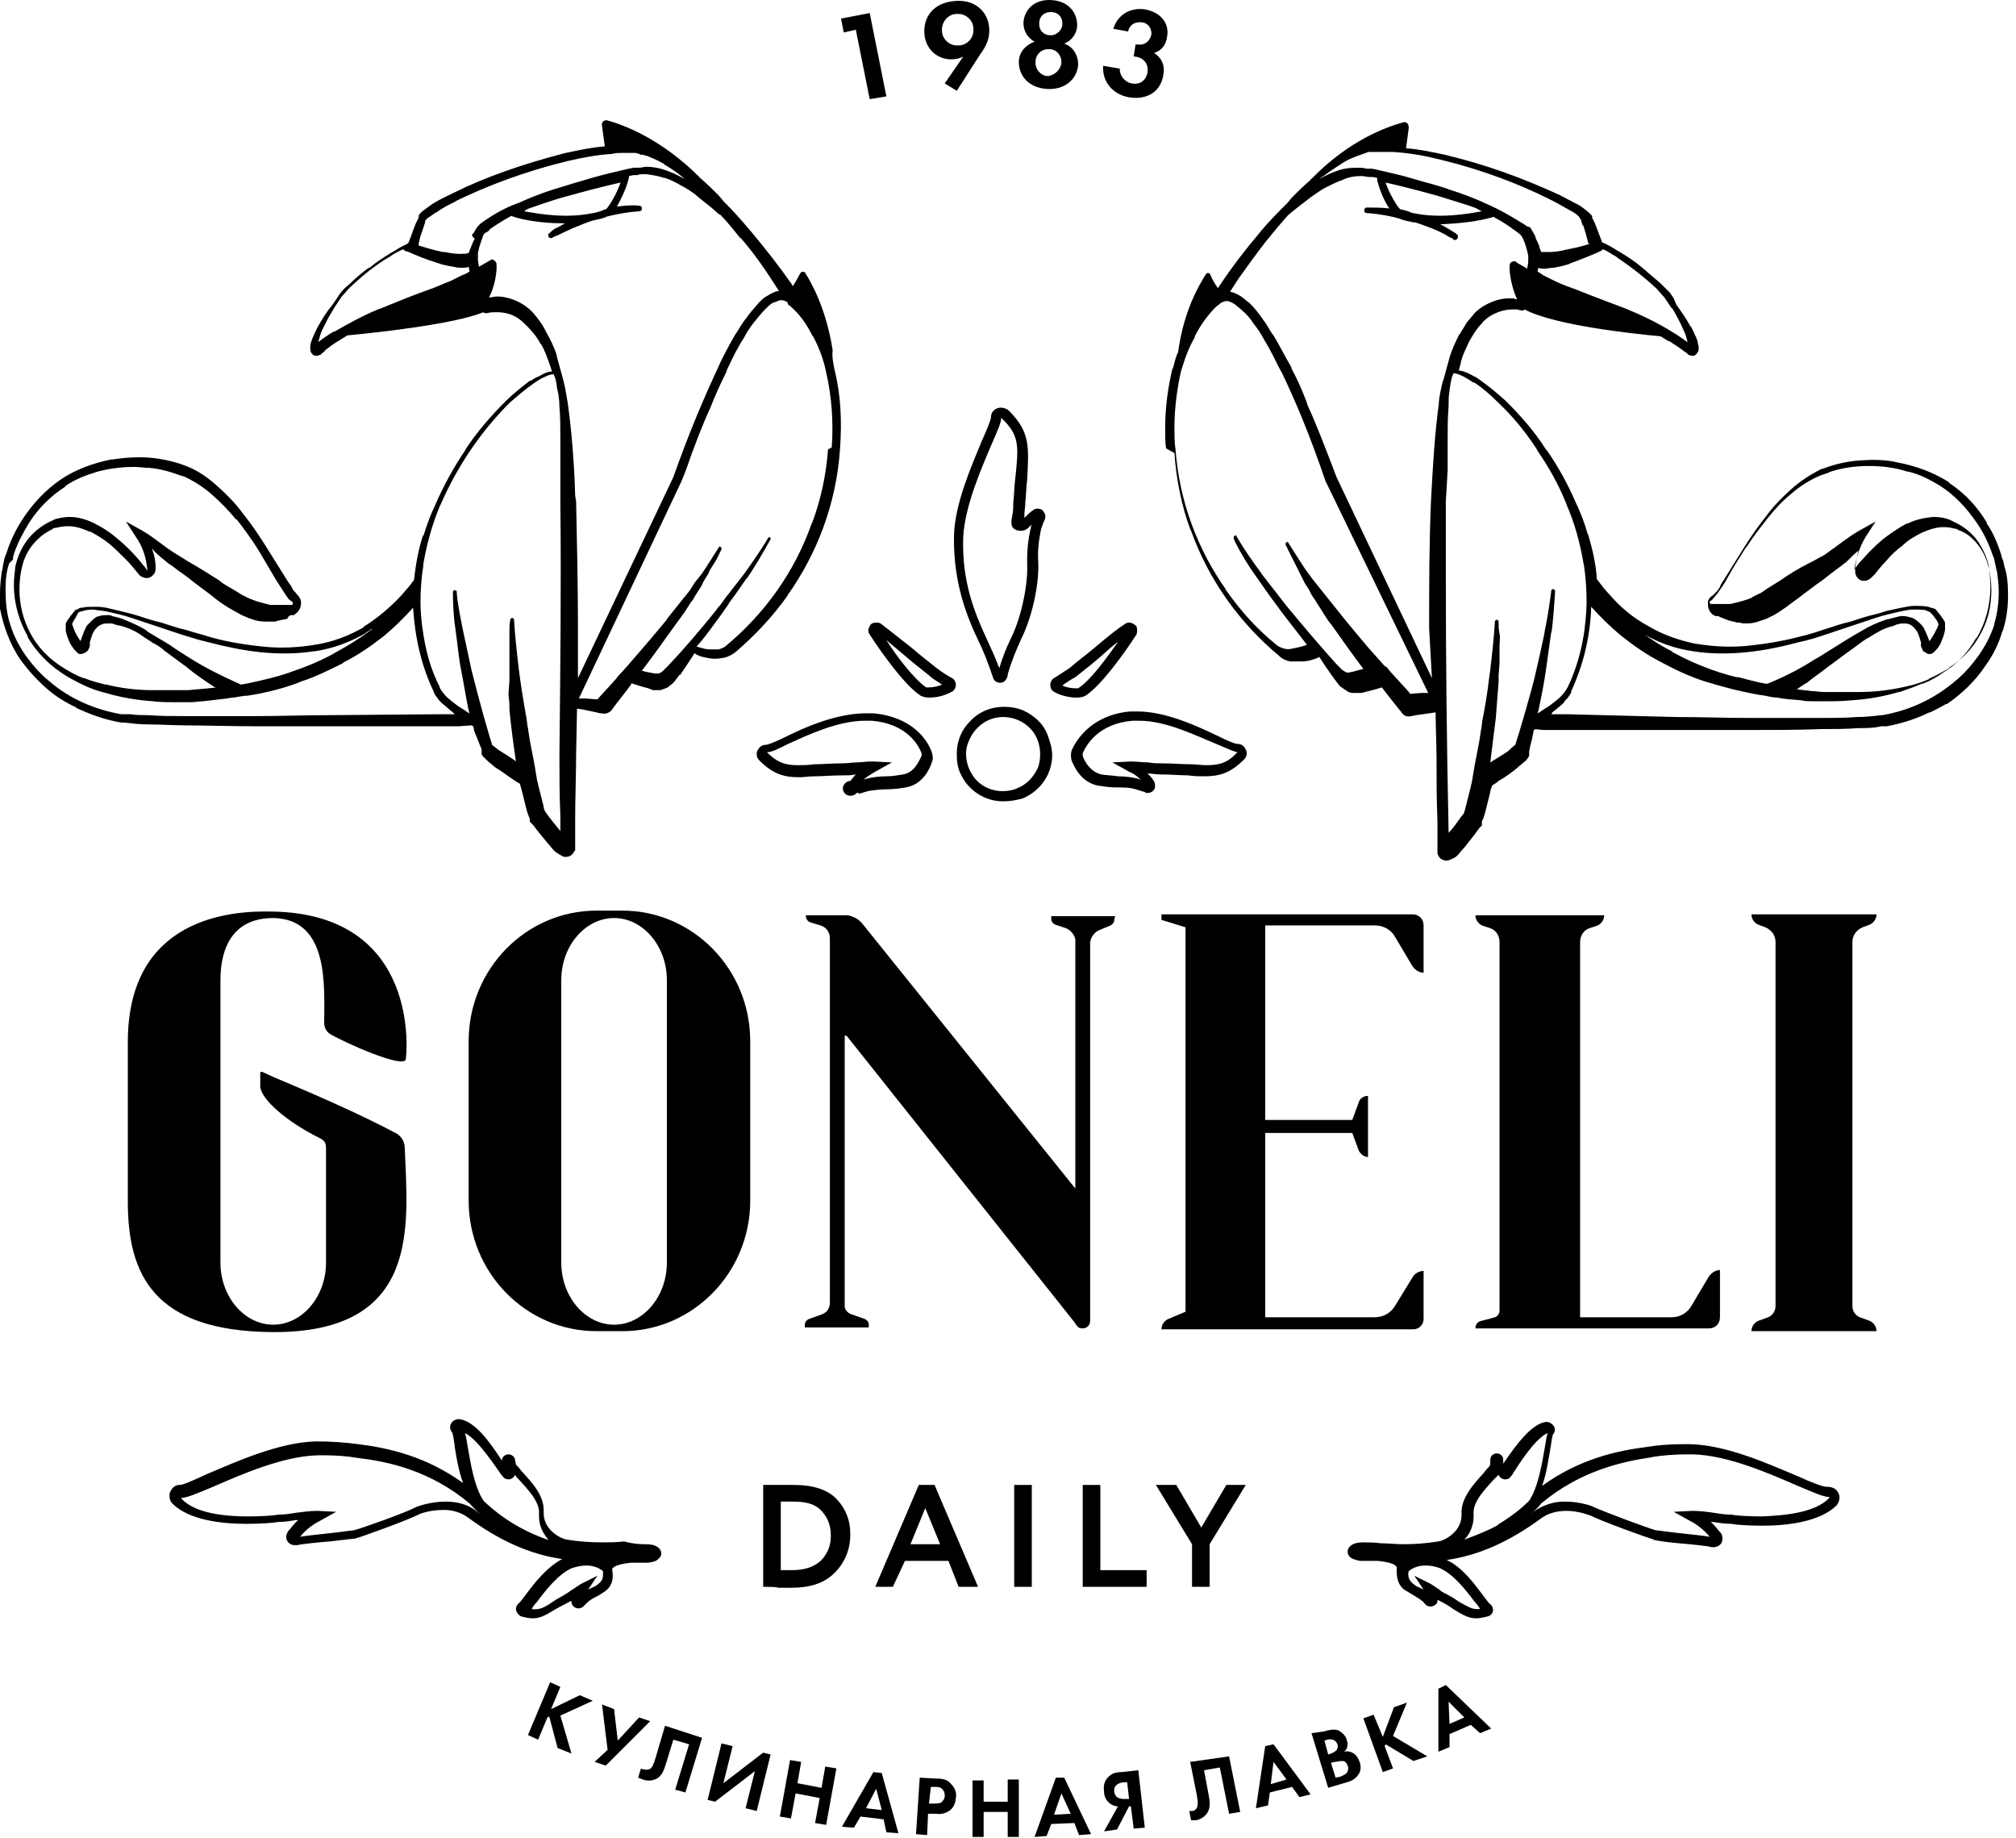 <svg viewBox="0 0 226 206" xmlns="http://www.w3.org/2000/svg">
<path d="M93.551 41.434C94.278 44.342 94.382 47.249 94.174 50.26C93.759 56.49 91.579 62.097 88.256 66.769L88.36 66.665C86.595 69.157 84.622 71.234 82.442 73.103C82.026 73.414 81.611 73.622 81.196 73.726C80.988 73.726 80.676 73.83 80.365 73.83C80.157 73.83 80.053 73.83 79.846 73.83C79.119 73.726 78.496 73.622 77.977 73.311L77.873 73.207C77.25 74.141 76.731 74.972 76.212 75.699V75.595L75.9 76.01C75.796 76.114 75.692 76.322 75.485 76.529C75.277 76.737 75.07 76.841 74.862 77.048C74.654 77.152 74.343 77.256 74.031 77.36H73.824H73.72H73.616H73.512H73.408H73.201L72.681 77.152C71.851 76.945 71.228 76.737 70.605 76.529L70.812 76.633C70.086 77.671 69.255 78.606 68.528 79.644C68.217 79.956 67.801 80.059 67.49 79.956H67.282L66.867 79.852L65.413 79.54L64.686 79.436L64.583 84.628C64.583 87.016 64.479 89.404 64.479 91.689V93.454V94.388V94.803V94.907C64.479 94.907 64.479 95.011 64.479 95.219C64.479 95.323 64.479 95.323 64.375 95.426C64.167 95.842 63.856 96.049 63.441 96.049C63.233 96.049 63.129 96.049 63.025 95.946C62.818 95.842 62.61 95.738 62.506 95.634C62.298 95.53 62.195 95.426 62.091 95.323C61.883 95.115 61.675 94.803 61.468 94.596C60.949 93.973 60.326 93.246 59.806 92.519L59.703 92.415L59.391 92.104V92V91.896V91.792C59.287 91.481 59.08 91.066 58.976 90.546L58.768 89.716L58.56 88.885C58.457 88.47 58.353 88.054 58.249 87.743V87.847C57.418 87.328 56.691 86.808 55.965 86.289L56.069 86.393C55.861 86.186 55.549 86.082 55.342 85.874C55.134 85.666 54.823 85.459 54.615 85.251C54.511 85.147 54.407 85.043 54.2 84.836L54.096 84.732C54.096 84.628 53.992 84.628 53.992 84.524V84.42V84.317V84.213V84.109V84.005L53.161 81.928L53.057 81.409L52.85 81.305L51.396 81.409C50.669 81.409 50.046 81.409 49.32 81.409H45.27C42.571 81.409 39.871 81.409 37.068 81.409C34.368 81.409 31.668 81.409 28.865 81.409C25.854 81.409 22.947 81.305 20.143 81.305H20.766C19.416 81.305 18.067 81.202 16.717 81.202C15.678 81.202 14.848 81.098 13.913 80.994H14.121H13.809H13.602C11.733 80.682 10.072 80.059 8.514 79.333H8.618C7.268 78.71 6.126 77.983 5.088 77.048C4.049 76.114 3.115 75.076 2.284 73.933C1.142 72.272 0.415 70.299 0 68.223V68.119C0 67.6 0 67.081 0 66.458C0 65.627 0.104 64.796 0.208 63.966V64.07C0.311 63.758 0.311 63.343 0.415 63.031C0.415 62.824 0.519 62.72 0.519 62.512L0.727 61.993C1.142 60.643 1.765 59.397 2.492 58.255C3.634 56.49 5.088 54.932 6.749 53.79C8.41 52.648 10.383 51.921 12.46 51.506H12.563C13.913 51.298 15.367 51.194 16.717 51.298C18.067 51.402 19.52 51.714 20.87 52.233C22.22 52.752 23.362 53.583 24.4 54.517C25.439 55.452 26.373 56.386 27.204 57.528C28.969 59.709 30.319 62.097 31.772 64.381L32.291 65.212C32.499 65.523 32.707 65.731 32.81 66.042C32.914 66.25 33.122 66.354 33.226 66.561L33.33 66.665C33.537 66.873 33.745 67.184 33.745 67.496V67.6C33.745 68.223 33.434 68.638 32.914 68.95H32.81H32.707H32.603L32.395 69.053L32.188 69.365L31.668 69.469C31.461 69.469 31.357 69.573 31.149 69.573L30.838 69.676H30.526C30.319 69.676 30.007 69.676 29.799 69.676C29.176 69.676 28.657 69.573 28.138 69.365C27.723 69.261 27.411 69.053 27.1 68.95C26.373 68.534 25.75 68.223 25.127 67.807C24.504 67.392 23.985 66.977 23.466 66.561L21.804 65.316C21.285 64.9 20.766 64.485 20.143 64.07L19.728 63.758L19.312 63.447C19.001 63.239 18.689 63.031 18.482 62.824C17.963 62.408 17.444 61.993 17.028 61.474L17.236 62.097C17.34 62.512 17.444 63.031 17.444 63.55V63.758C17.444 64.07 17.34 64.277 17.132 64.485C16.924 64.692 16.717 64.796 16.405 64.796C16.198 64.796 15.99 64.692 15.782 64.589C15.678 64.485 15.575 64.485 15.575 64.381L15.471 64.277C15.055 63.758 14.64 63.239 14.121 62.72C13.498 62.097 12.875 61.474 12.252 60.955C11.629 60.435 10.902 60.02 10.175 59.605H10.072C9.345 59.293 8.514 58.982 7.683 58.982H7.58C7.06 58.982 6.645 59.086 6.126 59.19H6.022C6.022 59.19 5.918 59.19 5.918 59.293C5.295 59.605 4.776 59.916 4.361 60.332C3.426 61.162 2.803 62.201 2.492 63.447C2.284 64.277 2.18 65.108 2.18 66.042C2.18 67.807 2.596 69.469 3.426 71.026C4.257 72.584 5.503 73.83 6.957 74.764C7.787 75.283 8.514 75.699 9.345 76.01H9.449C10.175 76.322 11.006 76.529 11.837 76.737H11.941C13.602 77.152 15.367 77.36 17.132 77.36C17.963 77.36 18.897 77.36 19.832 77.36H20.455H21.078C22.324 77.256 23.362 77.152 24.4 77.048H24.089L23.154 76.425C22.22 75.802 21.389 75.179 20.662 74.556L20.766 74.66L18.378 72.895C18.17 72.688 17.755 72.376 17.34 72.168L17.132 72.064C16.717 71.753 16.301 71.545 15.886 71.234C15.159 70.715 14.225 70.299 13.29 70.092H13.187L12.875 69.988L12.563 69.884H12.252C12.148 69.884 12.148 69.884 12.044 69.884H11.941C11.525 69.884 11.11 70.092 10.902 70.299C10.591 70.611 10.383 70.922 10.279 71.338C10.175 71.545 10.175 71.753 10.072 71.961V72.168V72.272V72.376C10.072 72.48 9.968 72.688 9.864 72.895C9.76 72.999 9.656 73.103 9.449 73.207C9.345 73.207 9.241 73.311 9.137 73.311C9.033 73.311 8.929 73.311 8.929 73.311C8.826 73.311 8.722 73.207 8.618 73.103C8.514 72.999 8.514 72.999 8.41 72.895C8.203 72.688 8.099 72.48 7.891 72.168C7.683 71.753 7.476 71.234 7.372 70.715C7.372 70.611 7.372 70.507 7.372 70.299C7.372 70.196 7.372 70.195 7.372 70.092C7.372 69.988 7.372 69.988 7.372 69.884L7.476 69.676C7.58 69.469 7.787 69.261 7.891 69.053C8.099 68.846 8.203 68.638 8.41 68.43L8.514 68.327H8.618L8.826 68.223C8.929 68.119 9.033 68.119 9.241 68.119C9.552 68.015 10.072 68.015 10.487 68.015C10.591 68.015 10.695 68.015 10.902 68.015C11.421 68.015 11.941 68.119 12.356 68.223C13.602 68.534 14.64 68.742 15.575 69.053L15.263 68.95C16.198 69.261 17.132 69.573 18.067 69.78C19.001 70.092 19.936 70.403 20.87 70.611C21.804 70.922 22.739 71.13 23.673 71.442C25.542 71.961 27.515 72.272 29.488 72.48C31.461 72.688 33.434 72.584 35.302 72.272C37.379 71.961 39.144 71.234 40.805 70.299H40.702C42.363 69.261 43.816 68.015 45.062 66.665C45.478 66.146 45.997 65.627 46.412 65.004C46.62 63.135 46.931 61.474 47.451 59.916V60.124C47.866 58.774 48.281 57.632 48.8 56.594L48.697 56.801C49.735 54.413 50.877 52.337 52.227 50.364L52.123 50.468C53.473 48.391 55.03 46.626 56.691 44.965C57.522 44.134 58.457 43.407 59.391 42.68H59.495C59.703 42.577 59.91 42.369 60.222 42.265C60.533 42.161 60.741 41.954 61.052 41.85C61.26 41.746 61.572 41.642 61.883 41.642L61.675 41.019C61.364 40.085 61.052 39.254 60.637 38.527V38.631C60.222 37.8 59.703 37.177 59.08 36.554C58.768 36.243 58.457 35.931 58.145 35.724C57.418 35.205 56.588 34.997 55.653 34.997C55.342 34.997 54.926 34.997 54.615 35.101H54.511H54.303L54.2 34.997C50.877 36.347 42.259 37.281 38.937 37.593L38.106 38.112C37.379 38.527 36.86 38.943 36.341 39.358H36.445L36.133 39.566L36.029 39.669L35.925 39.773H35.822C35.718 39.877 35.614 39.877 35.406 39.877C35.199 39.877 35.095 39.773 34.991 39.669C34.887 39.566 34.783 39.358 34.783 39.15V39.046V38.839C34.783 38.527 34.887 38.319 34.991 38.008C35.199 37.489 35.406 37.074 35.614 36.658C36.133 35.724 36.652 34.893 37.275 34.166L37.691 33.543L37.898 33.232L38.106 32.92C38.417 32.505 38.729 32.194 39.144 31.882C39.767 31.259 40.494 30.636 41.325 30.013H41.428C42.155 29.39 42.986 28.871 43.816 28.352C44.232 28.144 44.647 27.833 45.062 27.625C45.27 27.521 45.478 27.417 45.685 27.314L45.789 27.21C46.101 26.483 46.309 25.756 46.62 25.029C46.724 24.822 46.828 24.614 46.931 24.406V24.302V24.199L47.035 23.991C47.139 23.887 47.243 23.783 47.347 23.679C47.762 23.368 48.074 23.16 48.489 22.849C49.32 22.33 50.046 22.018 50.877 21.603C54.407 19.838 58.664 18.384 63.025 17.242L63.441 17.138C64.894 16.827 66.348 16.515 67.801 16.411C67.698 15.684 67.594 14.958 67.49 14.127C67.386 13.712 67.698 13.4 68.113 13.504C69.982 14.023 74.135 15.581 78.392 19.838C78.392 19.942 78.496 19.942 78.496 19.942L78.6 20.045C79.327 20.668 79.95 21.291 80.573 21.914L81.092 22.537C82.13 23.576 83.168 24.718 84.103 25.86L84.207 25.964C85.764 27.833 87.322 29.805 88.775 31.882L88.879 32.09C89.191 31.57 89.502 31.051 89.71 30.636C89.814 30.428 90.125 30.428 90.229 30.532C90.956 31.674 92.617 34.582 93.344 39.254C93.24 40.085 93.448 40.812 93.551 41.434ZM52.642 30.428L52.538 29.909C52.331 30.013 52.123 30.013 51.915 30.013C51.604 30.013 51.188 30.013 50.877 29.909C50.254 29.805 49.631 29.702 49.112 29.494C47.762 29.079 46.724 28.663 45.582 28.144L45.685 28.248L45.27 28.04V27.936L44.959 28.04C44.543 28.248 44.128 28.456 43.713 28.767C42.051 29.702 40.598 30.948 39.248 32.194C38.937 32.505 38.625 32.92 38.313 33.232L38.106 33.543L37.898 33.855L37.691 34.166L37.483 34.478C37.275 34.893 36.964 35.308 36.756 35.724C36.548 36.139 36.341 36.554 36.133 36.97C35.925 37.385 35.822 37.8 35.718 38.216V38.319C36.237 37.904 36.86 37.489 37.379 37.177H37.483C38.937 36.347 40.598 35.412 42.363 34.685L42.674 34.582C44.44 33.855 46.205 33.128 47.97 32.505C48.904 32.194 49.735 31.778 50.566 31.467C50.981 31.259 51.396 31.051 51.812 30.844C52.123 30.74 52.331 30.636 52.642 30.428ZM53.057 26.171C53.161 25.964 53.265 25.86 53.369 25.652C53.473 25.548 53.473 25.445 53.577 25.341C53.68 25.341 53.68 25.237 53.784 25.133C53.888 25.029 54.096 24.925 54.2 24.822C55.238 24.095 56.484 23.368 57.834 22.849L58.145 22.745C59.495 22.122 60.845 21.603 62.195 21.188C63.544 20.772 64.894 20.357 66.348 19.942C67.801 19.526 69.151 19.215 70.501 18.903L71.02 18.799H71.332H71.643C71.955 18.799 72.162 18.695 72.474 18.695C73.304 18.695 74.239 18.903 74.966 19.215C75.589 19.422 76.108 19.734 76.731 20.045L76.627 19.942C76.004 19.422 75.277 18.903 74.55 18.488L74.447 18.384C73.72 17.969 72.889 17.553 72.058 17.346H71.955C71.851 17.346 71.747 17.346 71.643 17.242C71.539 17.242 71.332 17.138 71.228 17.138C71.124 17.138 71.02 17.138 70.916 17.138H70.605C70.397 17.138 70.189 17.138 69.982 17.138C69.463 17.138 69.047 17.138 68.632 17.242H68.736C66.971 17.346 65.309 17.657 63.544 18.073C58.872 19.215 54.719 20.772 50.877 22.641L51.188 22.537C50.254 22.953 49.527 23.368 48.8 23.887L48.904 23.783C48.593 23.991 48.177 24.302 47.866 24.51C47.762 24.614 47.658 24.718 47.658 24.822V24.925L47.451 25.548L47.243 26.171C47.139 26.379 47.035 26.898 46.931 27.314V27.521C47.658 27.729 48.593 28.04 49.631 28.248H49.839C50.358 28.352 50.981 28.456 51.5 28.456C51.604 28.456 51.604 28.456 51.708 28.456C52.019 28.456 52.227 28.456 52.538 28.352L52.746 27.833C52.954 27.314 53.057 27.002 53.265 26.691V26.794C52.85 26.483 52.85 26.275 53.057 26.171ZM69.567 20.461C68.632 20.668 66.452 21.188 63.856 21.914C61.883 22.433 60.533 22.953 59.599 23.264C59.287 23.368 58.976 23.472 58.768 23.679C60.429 23.991 63.544 24.51 66.452 23.887H66.555C66.971 23.783 67.386 23.679 67.801 23.472H67.905C68.217 23.264 69.151 21.707 69.567 20.461ZM21.389 73.83C23.05 74.868 24.919 75.802 26.788 76.633L26.996 76.737L27.619 76.633C29.592 76.218 31.357 75.802 33.018 75.179L32.707 75.283C34.576 74.66 36.237 73.933 37.691 73.103L37.483 73.207C39.04 72.376 40.494 71.442 41.74 70.507H41.636C41.428 70.715 41.117 70.819 40.909 71.026C39.248 71.961 37.379 72.688 35.302 72.999H35.199C33.226 73.311 31.149 73.311 29.176 73.103C27.204 72.895 25.231 72.48 23.258 71.961C22.324 71.753 21.389 71.442 20.351 71.13C19.416 70.819 18.482 70.507 17.547 70.195C16.613 69.884 15.678 69.573 14.744 69.261C13.809 68.95 12.875 68.742 11.941 68.534C11.421 68.43 11.006 68.43 10.487 68.327C10.383 68.327 10.279 68.327 10.279 68.327C9.864 68.327 9.449 68.43 9.137 68.534C8.929 68.534 8.826 68.638 8.722 68.742C8.618 69.053 8.306 69.469 8.099 69.884V69.988L8.203 70.299C8.41 70.922 8.722 71.442 9.033 71.857L9.137 71.545C9.241 71.234 9.345 71.026 9.449 70.715C9.552 70.507 9.656 70.195 9.864 69.988C10.175 69.676 10.487 69.365 10.798 69.157C11.11 69.053 11.421 68.95 11.837 68.95C11.941 68.95 12.044 68.95 12.148 68.95C12.252 68.95 12.46 68.95 12.563 69.053L12.979 69.157L13.394 69.261L13.706 69.365C14.744 69.78 15.678 70.195 16.509 70.715H16.405C17.236 71.234 18.17 71.753 19.001 72.272C19.728 72.791 20.558 73.311 21.389 73.83ZM49.32 80.059H50.981L50.773 79.852C50.358 79.54 49.943 79.125 49.527 78.814C49.32 78.606 49.112 78.398 49.008 78.191C48.8 77.983 48.697 77.775 48.593 77.464C47.243 74.66 46.516 71.442 46.309 68.119C45.27 69.261 44.232 70.299 42.986 71.338C41.636 72.376 40.182 73.414 38.521 74.245L38.417 74.349C36.964 75.076 35.302 75.906 33.641 76.425L33.434 76.529C31.772 77.152 29.799 77.671 27.723 77.983H27.515L26.788 78.087C26.373 78.191 25.854 78.191 25.439 78.294C24.504 78.398 23.673 78.502 22.739 78.606C22.324 78.606 21.804 78.71 21.389 78.71H20.662H19.936C19.832 78.71 19.728 78.71 19.624 78.71C18.793 78.71 17.963 78.71 17.132 78.606H17.236C15.471 78.502 13.602 78.191 11.837 77.671C11.006 77.464 10.072 77.152 9.241 76.737C8.41 76.322 7.58 75.906 6.853 75.387C5.295 74.349 4.049 72.999 3.115 71.442V71.338C2.18 69.676 1.557 67.704 1.557 65.627C1.557 64.796 1.661 63.966 1.765 63.239V63.343C1.973 62.408 2.388 61.474 2.907 60.747C3.634 59.709 4.569 58.982 5.607 58.463L5.815 58.359C5.918 58.359 5.918 58.359 6.022 58.255C6.126 58.255 6.23 58.151 6.334 58.151C6.749 58.047 7.268 57.944 7.787 57.944C8.826 57.944 9.76 58.255 10.591 58.67C11.421 59.086 12.252 59.605 12.979 60.228C14.017 61.058 15.055 62.097 15.886 63.135C15.99 63.343 16.198 63.447 16.301 63.654L16.509 63.966V63.862C16.405 62.512 15.99 61.266 15.263 60.228L14.121 58.463L15.99 59.501C17.236 60.228 18.274 61.162 19.416 61.889C19.728 62.097 19.936 62.201 20.247 62.408L21.078 62.927C22.531 63.758 23.673 64.485 24.816 65.212L24.608 65.108C25.127 65.523 25.75 65.835 26.269 66.146L27.1 66.665L27.515 66.873C27.619 66.977 27.827 66.977 27.93 67.081C28.242 67.184 28.45 67.288 28.761 67.392C29.176 67.496 29.799 67.704 30.319 67.807H30.422H30.63H30.838H31.357C31.461 67.807 31.668 67.807 31.876 67.807C31.98 67.807 32.188 67.807 32.395 67.807H32.603H32.707C32.707 67.807 32.81 67.807 32.81 67.704C32.81 67.704 32.81 67.6 32.81 67.496C32.707 67.392 32.499 67.288 32.395 67.184C32.291 67.081 32.188 66.873 32.084 66.769C31.668 66.146 31.357 65.627 30.942 65.004C30.007 63.447 29.384 62.304 28.657 61.162L28.865 61.474C28.034 60.228 27.308 59.19 26.477 58.151V58.255C25.646 57.217 24.712 56.282 23.777 55.452C22.843 54.621 21.701 53.894 20.558 53.375H20.455C19.312 52.96 18.067 52.544 16.717 52.441H16.613C16.198 52.441 15.575 52.337 15.055 52.337C13.498 52.337 12.044 52.544 10.591 52.96H10.695C9.552 53.271 8.306 53.79 7.268 54.517H7.372C5.711 55.555 4.257 57.009 3.219 58.67C2.596 59.709 1.973 60.851 1.557 62.097V62.201C1.454 62.304 1.454 62.512 1.454 62.72L1.038 63.135C0.727 63.966 0.623 65.004 0.623 66.042C0.623 67.392 0.727 68.742 1.142 69.988C1.557 71.338 2.18 72.48 2.907 73.518C3.738 74.66 4.569 75.595 5.607 76.425C7.787 78.294 10.591 79.54 13.602 80.059H13.706H13.913H14.121H14.64C15.263 80.163 15.99 80.163 16.613 80.163C17.963 80.267 19.312 80.267 20.662 80.267C23.362 80.267 26.061 80.267 28.761 80.267C31.461 80.267 34.16 80.163 36.86 80.163L49.32 80.059ZM58.041 87.743C58.145 87.743 58.041 87.743 58.041 87.743V87.743ZM62.714 84.524C62.818 75.076 62.921 65.627 62.818 56.178V52.648C62.818 51.506 62.818 50.26 62.818 49.118C62.818 47.976 62.818 46.73 62.714 45.588C62.714 44.861 62.61 44.238 62.506 43.719V43.926C62.506 43.615 62.402 43.407 62.402 43.096C62.298 42.68 62.298 42.369 62.091 42.057V41.954H61.987C61.779 41.954 61.468 42.057 61.26 42.161C60.741 42.369 60.222 42.68 59.806 42.992C58.768 43.719 57.938 44.446 57.107 45.172C53.888 48.391 51.292 52.233 49.423 56.49L49.32 56.698C48.489 58.67 47.866 60.851 47.451 63.239V63.447C47.243 64.692 47.139 66.146 47.139 67.496C47.139 68.534 47.243 69.469 47.347 70.403V70.299C47.658 72.791 48.281 75.076 49.32 77.048L49.216 76.945C49.423 77.36 49.735 77.775 50.046 78.087C50.358 78.398 50.773 78.71 51.188 79.021C51.604 79.333 52.019 79.54 52.434 79.852L52.642 79.956L52.538 79.644C52.227 78.191 52.019 76.737 51.708 75.179C51.396 73.622 51.292 72.168 51.085 70.715C50.877 69.469 50.773 67.911 50.773 66.354C50.773 66.25 50.877 66.146 50.981 66.146C51.085 66.146 51.188 66.25 51.188 66.25C51.292 67.704 51.604 69.157 51.915 70.715C52.227 72.168 52.538 73.622 52.85 75.076C53.784 78.814 54.615 81.721 55.446 84.42L55.134 83.486C55.446 83.694 55.653 83.901 55.965 84.109C56.484 84.42 57.107 84.836 57.73 85.251L57.834 85.355C57.626 83.901 57.315 81.721 57.107 79.54V79.021C57.107 78.606 57.003 78.087 57.003 77.671L57.107 76.425V75.699V74.972V74.245V73.518V72.791V72.48V72.168C57.107 71.753 57.107 71.234 57.107 70.819C57.107 70.403 57.107 69.884 57.211 69.469C57.211 69.365 57.315 69.261 57.418 69.261C57.522 69.261 57.626 69.365 57.626 69.469C57.73 71.234 57.938 73.103 58.145 74.868C58.353 76.633 58.664 78.502 58.976 80.267C59.08 80.682 59.08 81.202 59.184 81.617L59.391 82.967L59.91 85.666L60.222 87.535C60.326 87.847 60.326 88.054 60.429 88.366L60.637 89.197L60.845 90.027C60.949 90.339 60.949 90.65 61.052 90.858V90.754V90.858L61.26 91.169C61.779 91.896 62.298 92.519 62.818 93.142V93.038V91.377C62.714 89.3 62.714 86.912 62.714 84.524ZM64.583 56.178C64.686 60.955 64.79 65.627 64.79 70.403C64.79 72.272 64.79 74.141 64.79 76.01L75.485 53.479C77.25 48.495 78.911 44.549 80.78 40.604L80.365 41.434C81.092 39.877 81.819 38.527 82.545 37.281L82.442 37.489C82.857 36.866 83.168 36.243 83.688 35.62C84.103 34.997 84.622 34.478 85.141 33.855C85.453 33.543 85.66 33.336 86.076 33.128C86.387 32.92 86.802 32.713 87.218 32.609H87.322C85.868 30.325 84.518 28.352 82.961 26.587L83.064 26.794C82.234 25.756 81.507 24.822 80.676 23.991V24.095L80.573 23.991L79.742 23.264C79.223 22.849 78.704 22.433 78.184 22.018L78.081 21.914C77.561 21.499 76.939 21.084 76.316 20.772C75.796 20.461 75.173 20.149 74.55 19.942H74.447C73.824 19.734 73.201 19.63 72.474 19.526C72.474 19.526 72.37 19.526 72.266 19.526C71.955 19.526 71.643 19.526 71.436 19.63H71.228H71.02L70.501 19.734C70.501 19.838 70.501 19.838 70.501 19.942C70.189 21.188 69.67 22.226 69.151 23.16C69.982 23.056 70.812 22.953 71.643 23.056C71.851 23.056 71.955 23.16 71.955 23.368C71.955 23.576 71.851 23.679 71.643 23.679C70.293 23.783 69.151 23.991 67.905 24.302H68.009C67.49 24.51 66.971 24.614 66.452 24.718C64.894 25.237 63.544 25.86 62.298 26.483L62.402 26.379C62.195 26.483 62.091 26.587 61.987 26.587C61.883 26.691 61.883 26.691 61.779 26.691C61.572 26.691 61.468 26.587 61.468 26.379C61.468 26.379 61.468 26.379 61.468 26.275C61.468 26.171 61.468 26.171 61.572 26.171C61.675 26.067 61.675 26.067 61.779 25.964C61.987 25.756 62.298 25.548 62.61 25.445C62.818 25.341 63.129 25.133 63.337 25.029H63.025C60.326 25.029 58.041 24.51 57.315 24.199C56.38 24.718 55.549 25.237 54.823 25.756H54.926L54.511 26.067H54.407C54.407 26.067 54.407 26.171 54.303 26.171C54.2 26.275 54.2 26.379 54.096 26.587C53.992 26.898 53.888 27.21 53.784 27.521C53.68 27.729 53.68 28.04 53.577 28.352V28.456V28.663V28.871V29.182L53.68 29.805V29.909C54.2 29.598 54.615 29.39 54.926 29.182C55.03 29.182 55.03 29.079 55.134 29.079C55.342 29.079 55.549 29.286 55.653 29.494C55.757 30.428 55.446 32.194 54.823 33.336H54.926C55.134 33.336 55.446 33.232 55.757 33.232C56.276 33.232 56.691 33.336 57.107 33.44C58.145 33.751 58.976 34.27 59.599 34.893C59.91 35.205 60.222 35.62 60.533 36.035C60.845 36.451 61.052 36.866 61.26 37.281C61.675 38.008 62.091 38.839 62.402 39.773V39.877C62.506 40.292 62.921 41.746 63.025 42.161C63.129 42.473 63.233 42.992 63.337 43.407C63.441 44.03 63.544 44.549 63.648 45.172C64.064 48.183 64.375 51.818 64.479 55.555L64.583 56.178ZM62.195 26.587C62.195 26.587 62.195 26.483 62.195 26.587V26.587ZM93.24 50.156C93.448 47.353 93.24 44.446 92.617 41.746C92.305 40.188 91.786 38.943 91.163 37.697V37.8C90.54 36.554 89.814 35.412 88.775 34.478C88.671 34.374 88.567 34.27 88.36 34.166L88.256 33.855C88.048 33.751 87.841 33.647 87.633 33.647C87.529 33.647 87.425 33.647 87.425 33.647C87.218 33.751 86.906 33.855 86.595 33.959C86.283 34.166 86.076 34.374 85.868 34.582C85.349 35.101 84.933 35.62 84.518 36.139C84.103 36.658 83.688 37.281 83.376 37.904C82.753 38.839 82.13 40.085 81.507 41.434L81.403 41.746C80.78 42.992 80.157 44.342 79.638 45.691C78.808 47.457 77.769 50.156 76.835 52.856L76.419 53.894L64.894 78.294H65.621L66.971 78.398C67.594 77.671 68.321 76.945 68.944 76.218L69.047 76.114C69.255 75.802 69.463 75.595 69.67 75.387L70.501 74.453C71.747 72.999 73.201 71.338 74.654 69.573L74.862 69.261L75.692 68.223L76.523 67.184C76.627 66.977 76.835 66.873 76.939 66.665L77.354 66.146L77.873 65.316L78.288 64.796L78.704 64.277L78.911 63.966L79.846 62.512L80.573 61.37C80.573 61.266 80.676 61.266 80.676 61.266C80.78 61.266 80.884 61.37 80.884 61.474V61.578L80.261 62.824L79.534 63.966L79.43 64.277L79.223 64.589L78.911 65.108L78.6 65.731L77.873 66.873C77.769 67.081 77.665 67.288 77.458 67.496L76.731 68.638L75.9 69.78L75.07 70.922C74.031 72.376 72.993 73.83 71.955 75.179C72.266 75.283 72.785 75.387 73.408 75.491H73.616H73.72H73.824C73.824 75.491 73.927 75.491 74.031 75.387C74.135 75.387 74.239 75.283 74.343 75.179L74.966 74.556C76.731 72.688 78.496 70.611 80.261 68.43L80.469 68.119C80.78 67.807 80.988 67.496 81.196 67.184C81.403 66.873 81.715 66.561 81.922 66.25L82.649 65.316L83.376 64.381C84.207 63.239 85.141 61.889 85.972 60.539L86.076 60.332L86.179 60.228H86.283C86.387 60.228 86.387 60.332 86.387 60.435C85.453 62.097 84.622 63.55 83.688 64.9L83.791 64.692L83.064 65.731L82.338 66.769C82.13 67.081 81.819 67.392 81.611 67.807L80.884 68.846C79.95 70.092 79.119 71.338 78.081 72.48L78.496 72.584C78.808 72.688 79.223 72.791 79.534 72.791C79.846 72.791 80.261 72.791 80.573 72.791C80.884 72.688 81.196 72.584 81.403 72.376C85.764 68.742 89.087 64.07 90.956 58.774L91.059 58.566C91.994 56.075 92.617 53.271 92.825 50.364L93.24 50.156Z" />
<path d="M130.723 50.26C130.619 49.637 130.619 48.806 130.619 47.976C130.619 45.691 130.93 43.407 131.45 41.227V41.434C131.657 40.708 131.761 40.085 132.073 39.462C132.696 34.789 134.461 31.882 135.187 30.74C135.291 30.532 135.603 30.532 135.707 30.844C135.914 31.363 136.226 31.882 136.537 32.297C138.095 29.909 139.652 27.936 141.314 25.964L141.21 26.068C142.248 24.822 143.286 23.783 144.325 22.745L144.844 22.122C145.467 21.499 146.09 20.876 146.817 20.253L146.92 20.149C146.92 20.045 147.024 20.045 147.024 20.045C151.281 15.684 155.434 14.231 157.303 13.712C157.719 13.608 157.926 13.919 157.926 14.335C157.823 15.165 157.719 15.892 157.615 16.619C159.069 16.723 160.522 17.034 161.976 17.346C166.752 18.488 170.905 20.045 174.955 21.914L174.539 21.707C175.37 22.122 176.097 22.537 176.927 22.953C177.343 23.16 177.654 23.472 178.07 23.783C178.173 23.887 178.381 24.095 178.485 24.199V24.302V24.406C178.589 24.614 178.693 24.822 178.796 25.029L179.627 27.21H179.731C179.939 27.314 180.146 27.417 180.354 27.521C180.769 27.729 181.184 28.04 181.6 28.248C182.43 28.767 183.261 29.286 183.988 29.909C184.715 30.532 185.442 31.155 186.168 31.778C186.48 32.09 186.895 32.505 187.207 32.817L187.414 33.128L187.622 33.44L187.933 34.166C188.453 34.893 188.972 35.62 189.491 36.554L189.595 36.658C189.802 37.074 190.01 37.489 190.218 38.008C190.322 38.216 190.322 38.527 190.425 38.839V39.046V39.15C190.425 39.254 190.425 39.358 190.322 39.462C190.218 39.669 190.114 39.773 189.906 39.877C189.802 39.877 189.802 39.877 189.699 39.877C189.491 39.877 189.387 39.773 189.283 39.773L189.179 39.669L189.076 39.566L188.764 39.358C188.245 38.943 187.726 38.631 187.103 38.216H186.999C186.688 38.008 186.48 37.904 186.168 37.697C182.846 37.385 174.228 36.451 170.905 34.685L170.801 34.789H170.594H170.49C170.386 34.789 170.178 34.685 170.075 34.685C169.971 34.685 169.763 34.685 169.555 34.685C168.621 34.685 167.79 34.997 167.064 35.412C166.752 35.62 166.337 35.931 166.129 36.243C165.506 36.866 165.091 37.593 164.675 38.32C164.364 39.046 163.949 39.773 163.741 40.708V40.812C163.637 41.019 163.637 41.227 163.533 41.538C163.845 41.538 164.052 41.642 164.364 41.746C164.675 41.85 164.987 42.057 165.195 42.161C165.506 42.265 165.714 42.473 166.025 42.681C167.064 43.407 167.894 44.134 168.829 44.965C170.49 46.626 172.047 48.391 173.293 50.364L173.397 50.468C174.643 52.233 175.785 54.309 176.72 56.49L176.824 56.698C177.239 57.632 177.654 58.67 177.966 59.812L178.07 60.02C178.485 61.474 178.9 63.135 179.004 64.796V64.9C179.419 65.419 179.835 66.042 180.354 66.561C181.6 68.015 183.053 69.261 184.819 70.196C186.376 71.13 188.141 71.753 190.114 72.168H190.218C192.087 72.48 194.059 72.584 196.032 72.376C198.005 72.168 199.874 71.857 201.847 71.338C202.781 71.13 203.716 70.819 204.65 70.507C205.585 70.196 206.519 69.884 207.454 69.676C208.388 69.365 209.323 69.053 210.257 68.846C210.776 68.742 211.192 68.534 211.711 68.43C212.23 68.327 212.645 68.223 213.164 68.119C213.683 68.015 214.203 67.911 214.618 67.911C215.137 67.911 215.656 67.911 216.175 68.015C216.383 68.119 216.591 68.119 216.798 68.223H216.902L217.006 68.327C217.214 68.534 217.318 68.742 217.525 68.95C217.629 69.157 217.837 69.365 217.941 69.573C217.941 69.676 218.044 69.676 218.044 69.78C218.044 69.78 218.044 69.884 218.044 69.988C218.044 70.092 218.044 70.092 218.044 70.196C218.044 70.299 218.044 70.403 218.044 70.611C217.941 71.234 217.733 71.649 217.525 72.168C217.421 72.376 217.214 72.688 217.006 72.895C216.902 72.999 216.902 72.999 216.798 73.103C216.695 73.207 216.591 73.207 216.487 73.311C216.383 73.311 216.383 73.311 216.279 73.311C216.175 73.311 216.072 73.311 215.968 73.207C215.864 73.103 215.656 73.103 215.552 72.895C215.449 72.688 215.345 72.48 215.345 72.376V72.272V72.168V71.961C215.241 71.753 215.241 71.545 215.137 71.338C215.033 70.922 214.826 70.611 214.514 70.299C214.203 69.988 213.891 69.884 213.476 69.884H213.372C213.164 69.884 212.957 69.884 212.749 69.988C212.645 69.988 212.541 69.988 212.438 70.092L212.126 70.196C211.192 70.403 210.361 70.922 209.53 71.442C209.115 71.649 208.7 71.961 208.284 72.272C207.869 72.584 207.454 72.895 207.142 73.103L204.754 74.868C204.131 75.387 203.3 75.906 202.574 76.529L202.366 76.633L201.431 77.256C201.951 77.36 202.47 77.36 203.093 77.464C203.508 77.464 204.027 77.568 204.443 77.568H205.066H205.689C206.623 77.568 207.454 77.568 208.388 77.568C210.153 77.568 211.918 77.36 213.683 76.945C214.722 76.737 215.552 76.425 216.279 76.114H216.175C217.11 75.699 217.837 75.283 218.564 74.868H218.46C219.913 73.933 221.159 72.688 221.99 71.13C222.821 69.676 223.236 68.015 223.236 66.146C223.236 65.316 223.132 64.381 222.924 63.55C222.613 62.304 221.99 61.162 221.055 60.332C220.64 59.916 220.121 59.605 219.498 59.397L219.394 59.293H219.29C218.875 59.19 218.46 59.086 217.941 59.086H217.837C217.006 59.086 216.175 59.397 215.449 59.709C214.618 60.124 213.891 60.539 213.268 61.162C212.541 61.681 211.918 62.304 211.399 62.927C210.984 63.343 210.569 63.862 210.153 64.381L209.946 64.589L209.842 64.693C209.634 64.9 209.323 65.108 209.011 65.108H208.907C208.388 65.108 207.973 64.589 207.973 64.07C207.973 64.07 207.973 64.07 207.973 63.966V63.862V63.654C208.077 62.927 208.18 62.201 208.388 61.578V61.681C207.869 62.097 207.454 62.512 206.934 63.031C206.623 63.239 206.415 63.447 206.104 63.654L205.689 63.966L205.273 64.277C204.754 64.693 204.235 65.108 203.612 65.523L201.951 66.769C201.431 67.184 200.808 67.6 200.289 68.015C199.666 68.43 199.147 68.846 198.42 69.157C198.109 69.365 197.694 69.469 197.382 69.573C196.863 69.78 196.344 69.884 195.825 69.884C195.513 69.884 195.305 69.884 194.994 69.78H194.682L194.371 69.676C194.163 69.676 194.059 69.573 193.852 69.573L193.333 69.365L192.814 69.157L192.606 69.053H192.502H192.398H192.294C191.775 68.846 191.464 68.327 191.464 67.704V67.6C191.464 67.496 191.464 67.288 191.568 67.184C191.671 66.977 191.775 66.873 191.983 66.769L192.087 66.665C192.191 66.561 192.294 66.458 192.398 66.354C192.606 66.146 192.814 65.835 192.917 65.523L193.437 64.693C194.89 62.408 196.24 60.02 198.005 57.84C198.836 56.698 199.77 55.763 200.808 54.829C201.847 53.894 202.989 53.167 204.235 52.544H204.339C205.689 52.025 207.038 51.714 208.492 51.61C209.946 51.506 211.295 51.506 212.645 51.818C214.826 52.233 216.798 52.96 218.564 54.102H218.46C220.225 55.244 221.678 56.801 222.717 58.567V58.67C223.444 59.709 223.963 60.955 224.378 62.304V62.408L224.586 62.927L224.69 63.447C225.001 64.381 225.105 65.419 225.105 66.561C225.105 66.665 225.105 66.769 225.105 66.873C225.105 68.223 224.897 69.573 224.482 70.819V70.715C224.067 72.168 223.444 73.414 222.613 74.556C221.471 76.322 219.913 77.775 218.252 78.917H218.148C217.629 79.229 217.006 79.54 216.383 79.852H216.279C214.826 80.579 213.164 81.098 211.503 81.409H211.399H211.192H210.88L210.361 81.513C209.634 81.617 209.011 81.617 208.284 81.617C206.934 81.721 205.585 81.721 204.235 81.721C201.535 81.825 198.836 81.825 196.032 81.825C193.956 81.825 191.568 81.825 189.179 81.825C185.857 81.825 182.534 81.825 179.212 81.825H179.731H175.681C174.955 81.825 174.332 81.825 173.605 81.825C173.086 81.825 172.67 81.825 172.151 81.721L171.944 81.825L171.84 82.344C171.736 82.967 171.528 83.59 171.424 84.213V84.317V84.42V84.524V84.628V84.732C171.321 84.836 171.321 84.939 171.321 84.939L171.217 85.043C171.113 85.251 170.905 85.355 170.801 85.459C170.594 85.666 170.282 85.874 170.075 86.082C169.452 86.601 168.725 87.12 167.998 87.535L167.894 87.639L167.271 88.055L167.167 88.366C167.064 88.574 167.064 88.885 166.96 89.197L166.752 90.027L166.544 90.858C166.441 91.273 166.337 91.585 166.233 91.896V91.792C166.233 91.896 166.129 92 166.129 92.104V92.208V92.311V92.415V92.519L165.818 92.831L165.298 93.558C164.883 94.077 164.468 94.596 164.156 95.011C163.949 95.219 163.741 95.426 163.533 95.738C163.326 95.946 163.118 96.153 162.806 96.257C162.703 96.257 162.703 96.361 162.599 96.361C162.495 96.361 162.391 96.465 162.183 96.465C161.664 96.465 161.249 96.153 161.145 95.634C161.145 95.53 161.145 95.426 161.145 95.323V95.219V94.803V93.869V92.104C161.041 89.716 161.041 87.328 161.041 85.043C161.041 83.278 160.938 81.617 160.938 79.852L160.211 79.956L158.757 80.163L158.238 80.267C157.823 80.371 157.407 80.267 157.2 79.956C156.68 79.333 155.954 78.398 155.227 77.464L154.915 77.048C154.292 77.256 153.462 77.464 152.631 77.671H152.423H152.216H152.112H152.008H151.904C151.8 77.671 151.697 77.671 151.697 77.671C151.385 77.671 151.074 77.568 150.866 77.36C150.658 77.256 150.451 77.048 150.243 76.945C150.035 76.737 149.931 76.529 149.828 76.425L149.516 76.01C148.997 75.283 148.478 74.556 147.959 73.726L147.855 73.622L147.751 73.726C147.232 73.933 146.609 74.141 145.986 74.141C145.571 74.141 145.155 74.141 144.636 74.141C144.117 74.037 143.702 73.83 143.39 73.518C138.925 69.78 135.499 65.004 133.526 59.501L133.422 59.293C132.488 56.801 131.865 53.79 131.657 50.779L130.723 50.26ZM172.359 30.428C172.67 30.636 172.878 30.74 172.982 30.844C173.397 31.051 173.813 31.259 174.228 31.467C175.058 31.882 175.993 32.194 176.824 32.505C178.589 33.232 180.354 33.855 182.223 34.582C183.988 35.309 185.753 36.139 187.414 37.177C188.141 37.593 188.66 38.008 189.283 38.423H189.179V38.32C189.076 37.904 188.972 37.489 188.764 37.074C188.349 36.139 187.933 35.309 187.414 34.478V34.582L187.207 34.27L186.999 33.959L186.791 33.647L186.584 33.336C186.272 33.024 185.961 32.609 185.649 32.297C184.299 31.051 182.846 29.909 181.288 28.871L181.184 28.767C180.769 28.559 180.354 28.248 179.939 28.04L179.627 27.936V28.04L179.212 28.248C178.277 28.663 177.239 29.079 176.097 29.494L175.889 29.598C175.266 29.805 174.747 29.909 174.124 30.013C173.812 30.013 173.501 30.117 173.086 30.117C172.878 30.117 172.67 30.117 172.463 30.013L172.359 30.428ZM171.632 25.652C171.736 25.86 171.84 25.964 171.944 26.171C172.047 26.379 172.151 26.483 172.151 26.691C172.255 26.898 172.463 27.314 172.567 27.625V27.729L172.774 28.248C172.878 28.248 172.878 28.248 172.982 28.248C173.19 28.248 173.501 28.248 173.709 28.248C174.332 28.248 174.851 28.144 175.37 28.04H175.266C176.408 27.833 177.343 27.625 178.277 27.314H178.07C177.862 26.483 177.654 25.756 177.447 25.133V25.341C177.343 25.133 177.343 24.925 177.239 24.718V24.614C177.135 24.51 177.031 24.406 177.031 24.302C176.72 23.991 176.408 23.783 175.993 23.576C175.266 23.16 174.539 22.745 173.709 22.33C170.178 20.564 166.025 19.007 161.768 17.969L161.353 17.865C159.692 17.45 157.926 17.138 156.161 17.034C155.746 17.034 155.331 17.034 154.812 17.034C154.604 17.034 154.396 17.034 154.189 17.034H153.877C153.773 17.034 153.669 17.034 153.566 17.034C153.462 17.034 153.254 17.034 153.15 17.138L152.839 17.242C151.904 17.553 151.074 17.865 150.347 18.384C149.516 18.903 148.789 19.422 148.063 19.942L147.959 20.045C148.478 19.734 149.101 19.422 149.724 19.215C150.451 18.903 151.281 18.799 152.216 18.799C152.527 18.799 152.839 18.799 153.15 18.903H153.462H153.773L154.292 19.007C155.642 19.319 157.096 19.63 158.446 20.045C159.795 20.461 161.249 20.772 162.599 21.291C163.949 21.707 165.298 22.226 166.648 22.849C168.309 23.576 169.659 24.406 171.009 25.237L170.905 25.133C171.009 25.237 171.009 25.237 171.113 25.341C171.528 25.445 171.632 25.548 171.632 25.652ZM161.041 21.914C158.446 21.188 156.265 20.668 155.331 20.461C155.746 21.707 156.68 23.264 156.992 23.472H157.096C157.511 23.576 157.926 23.68 158.342 23.887H158.446C161.353 24.51 164.468 23.991 166.129 23.68C165.818 23.576 165.61 23.368 165.298 23.264C164.468 22.953 163.014 22.537 161.041 21.914ZM198.42 76.529C200.393 75.699 202.158 74.764 203.716 73.726L203.612 73.83C204.443 73.311 205.273 72.791 206.104 72.272C206.934 71.753 207.765 71.234 208.7 70.715C209.53 70.196 210.465 69.78 211.399 69.469L211.815 69.365L212.23 69.261L212.645 69.157L213.06 69.053C213.164 69.053 213.164 69.053 213.268 69.053C213.683 69.053 213.995 69.157 214.41 69.261C214.826 69.469 215.137 69.78 215.449 70.092C215.656 70.299 215.76 70.611 215.864 70.819C215.968 71.026 216.072 71.338 216.175 71.545L216.279 71.857L216.383 71.753L216.591 71.442C216.798 71.13 217.006 70.715 217.214 70.299C217.214 70.196 217.318 70.092 217.318 69.988C217.214 69.676 217.11 69.469 216.902 69.261C216.798 69.053 216.591 68.846 216.383 68.638C216.279 68.534 216.072 68.534 215.968 68.43C215.656 68.327 215.241 68.327 214.826 68.327C214.722 68.327 214.618 68.327 214.514 68.327C213.995 68.327 213.58 68.43 213.06 68.534C212.126 68.742 211.192 68.95 210.257 69.261C209.323 69.573 208.388 69.884 207.454 70.196C206.519 70.507 205.585 70.819 204.65 71.13C203.716 71.442 202.781 71.753 201.743 71.961C199.77 72.48 197.901 72.895 195.825 73.103C193.852 73.311 191.775 73.311 189.802 72.999C187.622 72.688 185.753 71.961 183.988 70.922H184.092C183.78 70.819 183.573 70.611 183.365 70.403C184.611 71.338 185.961 72.272 187.414 72.999L187.518 73.103C189.595 74.245 192.087 75.283 194.682 75.906H194.89C195.721 76.114 196.759 76.425 197.901 76.633H198.109L198.42 76.529ZM173.916 80.059C174.539 80.059 175.058 80.059 175.681 80.059L179.731 80.163L187.933 80.371C190.633 80.371 193.333 80.475 196.032 80.475C198.732 80.475 201.431 80.475 204.131 80.475C205.481 80.475 206.831 80.475 208.18 80.371C209.115 80.371 210.049 80.267 210.88 80.163H210.672H210.88H211.088C211.399 80.059 211.711 80.059 212.022 79.956C214.722 79.333 217.11 78.087 219.083 76.425C220.121 75.595 220.952 74.66 221.782 73.518C222.509 72.48 223.132 71.338 223.547 70.092V69.988C223.859 68.95 224.067 67.704 224.067 66.354C224.067 65.523 223.963 64.796 223.859 63.966V64.07C223.755 63.758 223.755 63.447 223.651 63.135L223.547 62.616L223.34 62.097C222.924 60.851 222.301 59.605 221.575 58.567C220.432 56.905 219.083 55.452 217.421 54.413C216.383 53.79 215.241 53.167 213.891 52.856H213.787C212.541 52.441 211.088 52.233 209.53 52.233C207.973 52.233 206.415 52.441 204.962 52.96H205.066C204.754 53.063 204.443 53.167 204.131 53.271C202.885 53.79 201.743 54.517 200.808 55.348C199.77 56.178 198.94 57.113 198.109 58.151C197.382 59.086 196.551 60.124 195.825 61.266L195.721 61.37C194.994 62.512 194.267 63.654 193.644 64.796C193.333 65.419 192.917 65.939 192.502 66.561C192.294 66.769 192.087 67.081 191.879 67.288L191.671 67.392C191.671 67.392 191.671 67.496 191.671 67.6L191.775 67.704H191.879H192.087C192.294 67.704 192.398 67.704 192.606 67.704C192.814 67.704 192.917 67.704 193.125 67.704C193.229 67.704 193.436 67.704 193.54 67.704H193.748H193.956C194.89 67.496 195.721 67.288 196.448 66.977H196.344L196.759 66.769L197.174 66.561C197.486 66.458 197.694 66.25 198.005 66.042C198.524 65.731 199.147 65.316 199.666 65.004C200.393 64.485 201.535 63.758 202.781 63.135L203.197 62.927L204.131 62.408C204.443 62.304 204.65 62.097 204.962 61.889C206 61.162 207.142 60.228 208.388 59.501L210.257 58.463L209.115 60.228C208.492 61.266 208.077 62.512 207.869 63.862L208.077 63.55C208.492 62.927 209.011 62.512 209.426 61.993C210.049 61.37 210.776 60.643 211.503 60.124C212.23 59.605 212.957 59.086 213.787 58.67H213.891C214.722 58.255 215.656 58.047 216.695 57.944H216.798C217.421 57.944 218.044 58.047 218.564 58.255L218.771 58.359L218.979 58.463C220.121 58.982 221.055 59.709 221.782 60.747C222.301 61.578 222.717 62.408 222.924 63.343C223.028 64.07 223.132 64.9 223.132 65.731C223.132 67.808 222.613 69.78 221.575 71.545V71.442C220.64 73.103 219.394 74.453 217.837 75.387C217.11 75.906 216.383 76.322 215.552 76.633H215.449C214.722 76.945 213.891 77.256 212.957 77.568H212.853C211.088 78.087 209.323 78.398 207.454 78.502C206.519 78.606 205.585 78.606 204.754 78.606H204.027H203.3C202.885 78.606 202.366 78.606 201.951 78.502C201.016 78.398 200.185 78.398 199.251 78.191C198.836 78.191 198.317 78.087 197.901 77.983L197.174 77.879C194.89 77.464 192.917 76.945 190.945 76.322L191.256 76.425C189.283 75.802 187.622 74.972 186.065 74.141L186.272 74.245C184.611 73.414 183.157 72.376 181.704 71.234C180.458 70.196 179.419 69.157 178.381 68.015C178.277 71.442 177.447 74.66 176.097 77.568L176.201 77.464C176.097 77.775 175.889 77.983 175.785 78.191C175.578 78.398 175.37 78.606 175.266 78.814C175.058 79.021 174.435 79.54 174.02 79.852L173.916 80.059ZM162.08 56.282C162.08 58.567 162.08 61.266 162.08 64.07C162.08 73.83 162.183 83.486 162.391 93.142V91.689V93.35C162.91 92.831 163.326 92.208 163.845 91.481L163.949 91.377L164.156 91.066V90.962C164.26 90.754 164.26 90.546 164.364 90.235L164.572 89.404L164.779 88.574C164.883 88.262 164.883 88.055 164.987 87.743L165.298 85.874L165.818 83.174L166.025 81.825C166.129 81.409 166.129 80.89 166.233 80.475C166.441 79.436 166.752 77.671 166.96 75.802L167.064 75.076C167.271 73.311 167.479 71.442 167.583 69.676C167.583 69.573 167.687 69.469 167.79 69.469C167.894 69.469 167.998 69.573 167.998 69.676C167.998 70.092 167.998 70.611 168.102 71.026C168.206 71.442 168.102 71.961 168.102 72.376V72.688V72.999V74.349L167.998 75.699V76.425L167.894 77.775L167.79 79.125L167.686 80.475C167.479 82.136 167.271 83.797 167.064 85.459C168.102 84.836 168.725 84.42 169.348 84.005L168.932 84.213C169.348 84.005 169.555 83.694 169.867 83.486C170.075 82.863 170.49 81.513 170.905 80.059L171.113 79.333C171.528 77.879 171.944 76.425 172.255 74.972C172.463 74.141 172.774 72.688 173.086 71.234L173.19 70.611C173.501 69.157 173.709 67.704 173.916 66.146C173.916 66.042 174.02 66.042 174.124 66.042C174.228 66.042 174.332 66.146 174.332 66.25C174.228 67.911 174.124 69.469 173.916 71.026V70.715C173.709 72.168 173.501 73.726 173.293 75.18C173.086 76.633 172.774 78.191 172.463 79.644L172.359 79.956L172.567 79.852C172.982 79.54 173.397 79.333 173.812 79.021C174.228 78.71 174.643 78.398 174.955 78.087C175.266 77.775 175.578 77.36 175.785 76.945C176.72 74.972 177.343 72.791 177.654 70.403V70.299C177.758 69.469 177.862 68.43 177.862 67.496C177.862 66.042 177.758 64.589 177.55 63.239V63.343C177.135 60.851 176.512 58.567 175.578 56.49L175.681 56.698C174.747 54.309 173.605 52.337 172.255 50.364L172.359 50.468C171.009 48.391 169.555 46.626 167.894 45.069C167.064 44.238 166.233 43.511 165.298 42.888H165.195C164.675 42.577 164.26 42.265 163.741 42.057C163.533 41.954 163.222 41.85 163.014 41.85H162.91V41.954L162.806 42.161C162.703 42.369 162.703 42.681 162.599 42.992C162.599 43.303 162.495 43.511 162.495 43.823C162.391 44.342 162.391 44.965 162.391 45.588C162.287 46.73 162.287 47.976 162.287 49.118C162.287 50.26 162.287 51.506 162.287 52.648L162.08 56.282ZM160.211 70.403C160.211 65.627 160.211 60.955 160.418 56.178C160.626 52.233 160.834 48.495 161.353 44.861L161.249 45.484C161.353 44.342 161.56 43.511 161.768 42.577V42.784L161.872 42.369C161.976 41.954 162.391 40.5 162.495 40.085C162.806 39.046 163.222 38.216 163.637 37.385V37.489C163.845 37.074 164.156 36.658 164.364 36.243C164.675 35.828 164.987 35.516 165.298 35.101C166.025 34.374 166.856 33.959 167.79 33.647C168.206 33.543 168.621 33.44 169.14 33.44C169.452 33.44 169.763 33.44 169.971 33.543H170.075C169.555 32.505 169.14 30.636 169.244 29.702C169.244 29.494 169.452 29.286 169.763 29.286C169.867 29.286 169.971 29.286 169.971 29.39C170.282 29.598 170.698 29.805 171.217 30.117V30.013L171.321 29.39V29.079V28.871V28.663C171.217 28.04 171.009 27.521 170.905 27.106V27.21C170.801 26.898 170.698 26.587 170.49 26.379C170.49 26.379 170.49 26.275 170.386 26.275L170.282 26.171L169.867 25.86C169.14 25.341 168.413 24.822 167.583 24.406L167.479 24.302C165.714 24.822 163.741 25.029 161.768 25.133H161.457C162.08 25.445 162.703 25.86 163.222 26.171L163.326 26.275L163.429 26.379V26.483V26.587C163.429 26.691 163.326 26.898 163.118 26.898C163.014 26.898 162.91 26.898 162.91 26.794C162.806 26.691 162.703 26.691 162.495 26.587L161.976 26.275C161.041 25.756 159.899 25.341 158.653 24.925H158.446C157.926 24.822 157.407 24.718 156.888 24.51C155.85 24.199 154.604 23.991 153.358 23.887H153.254C153.046 23.887 152.943 23.783 152.943 23.576C152.943 23.368 153.046 23.264 153.254 23.264C154.085 23.264 154.915 23.264 155.746 23.368C155.123 22.433 154.708 21.395 154.396 20.253V20.149C154.396 20.149 154.396 20.149 154.396 20.045V19.942L153.877 19.838H153.669H153.462C153.254 19.838 152.943 19.734 152.631 19.734C151.904 19.734 151.177 19.838 150.554 20.149C149.931 20.357 149.308 20.668 148.685 20.98C148.062 21.291 147.543 21.707 146.92 22.122C145.986 22.849 145.155 23.472 144.428 24.095L144.325 24.199C143.598 25.029 142.871 25.86 142.144 26.794L142.04 26.898C140.898 28.352 139.86 29.805 138.822 31.259L137.887 32.713H137.991C138.406 32.817 138.822 33.024 139.133 33.232C139.445 33.44 139.756 33.751 140.068 33.959C140.587 34.478 141.106 35.101 141.521 35.724C141.936 36.243 142.248 36.866 142.663 37.489L142.767 37.593C143.39 38.631 144.013 39.877 144.74 41.123L144.844 41.434C145.259 42.161 145.882 43.511 146.401 44.861L146.609 45.484C147.44 47.249 148.478 49.949 149.516 52.648L149.828 53.479L160.522 76.01L160.211 70.403ZM162.703 26.483C162.703 26.483 162.703 26.587 162.703 26.483C162.703 26.587 162.703 26.587 162.703 26.483V26.587C162.703 26.587 162.703 26.587 162.703 26.483C162.703 26.587 162.703 26.483 162.703 26.483ZM132.384 41.642C131.969 43.511 131.657 45.691 131.657 47.976C131.657 48.703 131.657 49.533 131.761 50.26V50.156C132.176 56.178 134.253 61.578 137.472 66.146L137.368 66.042C139.029 68.43 140.898 70.507 143.079 72.272C143.286 72.48 143.598 72.584 143.909 72.688C144.221 72.791 144.532 72.791 144.948 72.688C145.467 72.584 145.986 72.48 146.505 72.272C145.571 71.026 144.636 69.884 143.702 68.638L142.248 66.665L141.521 65.627L140.794 64.589C139.964 63.447 139.133 62.097 138.406 60.643L138.302 60.332C138.302 60.332 138.302 60.332 138.302 60.228C138.302 60.124 138.406 60.02 138.51 60.02C138.614 60.02 138.614 60.02 138.614 60.124C139.548 61.681 140.483 63.031 141.417 64.277L141.314 64.173L142.04 65.108L142.767 66.042L143.494 66.977L144.221 67.911C146.194 70.299 147.959 72.376 149.828 74.453L149.724 74.349L149.828 74.453L150.451 75.076C150.554 75.18 150.658 75.18 150.762 75.283C150.866 75.283 150.866 75.387 150.97 75.387H151.074H151.177L151.697 75.283C152.112 75.18 152.423 75.076 152.839 74.972C151.8 73.622 150.554 71.857 149.308 70.092L148.893 69.573L148.166 68.43L147.44 67.288L147.024 66.665L146.713 66.042L146.297 65.419L145.986 64.796L145.674 64.173L145.363 63.55L144.74 62.304L144.117 61.059C144.117 61.059 144.117 61.059 144.117 60.955C144.117 60.851 144.221 60.747 144.325 60.747C144.325 60.747 144.428 60.747 144.428 60.851L145.155 61.993L146.09 63.447L146.297 63.758L147.128 64.9L147.543 65.419L147.959 65.939L148.374 66.458L149.205 67.496L150.035 68.534L150.866 69.573C152.008 70.922 153.15 72.376 154.396 73.726L155.227 74.66L155.434 74.764C155.642 74.972 155.746 75.18 155.954 75.387L156.057 75.491C156.68 76.218 157.407 76.945 158.03 77.671V77.775L159.38 77.671H160.107L148.582 53.894C146.92 49.014 145.259 44.965 143.39 41.123L143.702 41.85C143.079 40.604 142.456 39.254 141.729 38.112C141.417 37.489 141.002 36.866 140.587 36.347C140.171 35.724 139.756 35.205 139.237 34.789C139.029 34.582 138.718 34.374 138.51 34.166C138.199 33.959 137.991 33.855 137.679 33.751C137.576 33.751 137.472 33.751 137.472 33.751C137.264 33.751 137.056 33.855 136.849 33.959L136.745 34.062L136.33 34.374C135.395 35.309 134.565 36.451 133.942 37.697V37.8C133.215 39.046 132.799 40.292 132.384 41.642Z" />
<path d="M69.774 102.072H66.867C58.976 102.072 52.538 108.613 52.538 116.712V134.571C52.538 142.669 58.976 149.211 66.867 149.211H69.774C77.665 149.211 84.103 142.669 84.103 134.571V116.712C84.103 108.613 77.665 102.072 69.774 102.072ZM74.758 141.527C74.758 145.369 72.058 148.484 68.84 148.484C65.621 148.484 62.921 145.369 62.921 141.527V109.859C62.921 106.017 65.621 102.902 68.84 102.902C72.058 102.902 74.758 106.017 74.758 109.859V141.527Z" />
<path d="M207.661 105.602V146.407C207.661 146.926 207.973 147.446 208.492 147.653L209.634 148.069C210.049 148.276 210.361 148.692 210.361 149.211H196.344C196.344 148.692 196.655 148.276 197.071 148.069L198.213 147.653C198.732 147.446 199.043 146.926 199.043 146.407V105.602C199.043 104.875 198.628 104.252 197.901 103.941L197.071 103.629C196.655 103.421 196.344 103.006 196.344 102.487H210.361C210.361 103.006 210.049 103.421 209.634 103.629L208.803 103.941C208.077 104.252 207.661 104.875 207.661 105.602Z" />
<path d="M177.135 147.653H187.414C188.349 147.653 189.179 147.134 189.595 146.407L191.568 143.085C191.879 142.669 192.294 142.358 192.814 142.358V147.653C192.814 148.38 192.294 148.899 191.568 148.899H165.402C165.402 148.484 165.61 148.172 166.025 148.069L167.583 147.653C167.894 147.549 168.102 147.238 168.102 146.926V105.602C168.102 104.875 167.686 104.252 167.064 104.044L166.129 103.733C165.714 103.525 165.402 103.11 165.402 102.591H179.835C179.835 103.11 179.523 103.525 179.108 103.733L178.173 104.044C177.55 104.252 177.135 104.875 177.135 105.602V147.653Z" />
<path d="M154.188 103.733C155.123 103.733 155.954 104.252 156.369 104.979L158.342 108.301C158.653 108.717 159.069 109.028 159.588 109.028V103.733C159.588 103.006 159.069 102.487 158.342 102.487H130.204V103.11L132.903 103.941V147.03L130.93 147.861C130.515 148.069 130.204 148.484 130.204 149.003H158.446C159.069 149.003 159.588 148.484 159.588 147.861V142.462C159.069 142.462 158.549 142.773 158.342 143.188L156.369 146.407C155.85 147.238 155.019 147.653 154.085 147.653H141.833V126.991H151.593L152.32 128.964C152.527 129.379 152.943 129.691 153.358 129.691V122.838C152.839 122.838 152.423 123.149 152.32 123.564L151.593 125.537H141.833V103.733H154.188Z" />
<path d="M125.012 102.695H117.848V103.006C117.848 103.318 118.055 103.525 118.263 103.629L119.509 104.044C120.028 104.252 120.444 104.771 120.547 105.29V133.221L96.666 103.525C96.251 103.006 95.628 102.695 95.005 102.591H94.694H94.59H90.333C90.333 103.006 90.54 103.318 90.956 103.421L91.994 103.733C92.617 103.94 93.032 104.46 93.032 105.186V140.593V145.992C93.032 146.615 92.721 147.134 92.098 147.342L90.644 147.861C90.436 147.965 90.229 148.172 90.229 148.484V148.795H97.393V148.484C97.393 148.172 97.186 147.965 96.978 147.861L95.524 147.342C95.109 147.238 94.797 146.926 94.694 146.511V116.089H94.901L120.34 148.069C120.755 148.588 120.755 148.899 121.378 148.899C121.793 148.899 122.209 148.588 122.209 148.069V105.602C122.312 104.979 122.728 104.46 123.247 104.252L124.493 103.733C124.701 103.629 124.908 103.421 124.908 103.11L125.012 102.695Z" />
<path d="M29.384 120.138C29.28 120.138 29.176 120.138 29.176 120.242C29.176 120.45 29.176 121.592 29.176 121.799C29.28 123.253 32.188 125.745 35.718 127.51C36.652 127.925 36.548 128.341 36.548 129.275V141.527C36.548 145.369 33.849 148.484 30.63 148.484C27.411 148.484 24.712 145.369 24.712 141.527V109.859C24.712 106.017 26.269 102.902 30.63 102.902C36.964 103.006 36.341 110.69 36.341 114.635C36.341 115.154 36.548 115.57 36.964 115.881C38.729 116.919 45.062 119.723 45.478 118.788C45.582 118.477 47.347 102.383 30.422 102.175C25.958 102.072 14.329 102.798 14.329 116.816V134.674C14.329 142.773 17.132 149.211 30.526 149.315C47.347 149.418 45.685 137.166 45.374 128.652C45.374 127.822 44.855 127.199 44.128 126.887C40.598 125.018 35.718 122.838 30.734 120.761L29.384 120.138Z" />
<path d="M112.449 89.82C110.372 89.82 108.503 88.574 107.672 86.705C107.361 86.082 107.257 85.355 107.257 84.524C107.257 83.071 107.776 81.825 108.711 80.89C109.645 79.852 110.995 79.229 112.552 79.229C113.279 79.229 114.006 79.333 114.733 79.644C116.083 80.267 117.121 81.305 117.536 82.655C117.744 83.278 117.952 83.901 117.952 84.628C117.952 86.808 116.602 88.677 114.629 89.508C113.798 89.716 113.175 89.82 112.449 89.82ZM112.449 80.371C110.683 80.371 109.23 81.513 108.607 83.071C108.399 83.486 108.295 84.005 108.295 84.524C108.295 85.666 108.815 86.808 109.541 87.535C110.268 88.262 111.306 88.677 112.345 88.677H112.449C112.968 88.677 113.591 88.574 114.006 88.366C115.044 87.951 115.771 87.224 116.29 86.186C116.498 85.77 116.602 85.147 116.602 84.628C116.602 84.628 116.602 84.628 116.602 84.524C116.602 83.382 116.187 82.344 115.46 81.617C114.733 80.89 113.695 80.371 112.449 80.371Z" />
<path d="M120.547 78.191C119.821 78.191 118.575 77.879 118.055 77.464C117.848 77.36 117.744 77.048 117.744 76.737C117.744 76.425 117.952 76.114 118.159 76.01C118.471 75.802 119.301 75.283 119.924 74.868C120.859 74.037 121.897 73.311 122.728 72.584C124.078 71.442 125.22 70.507 126.05 69.988C126.154 69.884 126.362 69.78 126.57 69.78C126.881 69.78 127.193 69.988 127.4 70.196C127.504 70.507 127.504 70.819 127.4 71.13C126.05 73.207 123.455 76.841 121.69 77.983C121.274 78.191 120.963 78.191 120.547 78.191ZM119.094 76.841C119.509 77.048 120.132 77.152 120.547 77.152C120.755 77.152 120.859 77.152 120.859 77.152C122.209 76.322 124.078 73.726 125.324 71.961C124.701 72.376 124.078 72.999 123.351 73.622C122.52 74.349 121.586 75.076 120.547 75.906C120.132 76.114 119.509 76.529 119.094 76.841Z" />
<path d="M96.043 88.885C95.836 89.093 95.628 89.197 95.317 89.197C94.797 89.197 94.486 88.781 94.486 88.366C94.486 87.951 94.901 87.535 95.317 87.535C95.524 87.328 95.732 87.016 95.939 86.808C95.42 86.912 95.005 86.912 94.486 86.912C93.24 86.912 92.202 87.016 91.371 87.016C90.644 87.016 90.125 87.12 89.606 87.12C87.945 87.12 86.699 86.808 85.141 85.251C84.933 85.043 84.83 84.836 84.83 84.524C84.83 84.317 84.83 84.213 84.933 84.109C85.141 83.694 85.453 83.486 85.868 83.486C86.076 83.486 87.114 83.071 87.945 82.655C90.229 81.513 93.759 79.956 97.082 79.956C97.393 79.956 97.601 79.956 97.912 79.956C102.377 80.371 104.038 83.071 104.454 84.317C104.557 84.628 104.661 85.043 104.454 85.459C104.246 86.186 103.415 87.951 101.546 88.262C100.923 88.366 100.197 88.47 99.47 88.47C98.639 88.47 97.912 88.574 97.289 88.677C96.978 88.781 96.562 88.885 96.251 88.989C96.251 88.781 96.147 88.885 96.043 88.885ZM97.705 85.355H97.912L99.989 85.459L98.12 86.497C97.601 86.808 97.082 87.12 96.77 87.431L96.978 87.328C97.705 87.12 98.535 87.016 99.366 87.016C99.989 87.016 100.612 86.912 101.235 86.808C102.481 86.601 103 85.355 103.312 84.732V84.628C103.312 84.524 103.312 84.524 103.312 84.42C102.896 83.382 101.546 81.098 97.705 80.786C97.497 80.786 97.289 80.786 96.978 80.786C93.967 80.786 90.644 82.344 88.36 83.382C87.114 84.005 86.491 84.317 85.972 84.317C87.218 85.562 88.152 85.77 89.502 85.77C90.021 85.77 90.54 85.77 91.267 85.666C92.202 85.666 93.24 85.562 94.486 85.562C95.005 85.562 95.524 85.459 96.043 85.459H95.939C96.562 85.459 97.082 85.355 97.705 85.355Z" />
<path d="M104.142 78.191C103.727 78.191 103.415 78.087 103.208 77.983C101.443 76.841 98.847 73.207 97.497 71.13C97.289 70.819 97.289 70.507 97.497 70.196C97.601 69.884 97.912 69.78 98.328 69.78C98.535 69.78 98.743 69.884 98.847 69.988C99.677 70.611 100.82 71.545 102.169 72.584C103 73.311 103.934 74.037 104.973 74.868C105.492 75.283 106.323 75.802 106.738 76.01C106.946 76.114 107.153 76.425 107.153 76.737C107.153 77.048 107.049 77.256 106.842 77.464C105.907 77.983 105.077 78.191 104.142 78.191ZM103.831 77.048C103.831 77.048 103.934 77.048 104.142 77.048C104.557 77.048 105.18 76.945 105.596 76.737C105.18 76.425 104.557 76.114 104.142 75.699C103.104 74.868 102.169 74.141 101.339 73.414L99.366 71.753C100.612 73.726 102.585 76.218 103.831 77.048Z" />
<path d="M112.137 76.529C111.722 76.529 111.41 76.322 111.306 75.906C110.787 74.349 110.268 72.999 109.645 71.753L109.749 71.961C108.399 69.157 106.842 65.316 106.946 60.02C107.049 56.386 108.918 52.233 110.061 49.429C110.58 48.287 111.099 47.041 111.099 46.73C111.099 46.418 111.203 46.211 111.41 46.003C111.826 45.588 112.552 45.588 113.072 46.003C115.46 48.391 115.356 49.949 115.148 53.79C115.044 54.517 115.044 55.348 114.941 56.282C114.941 56.801 114.837 57.321 114.837 57.736V58.047C115.148 57.736 115.46 57.424 115.771 57.217C115.875 57.113 116.083 57.009 116.29 57.009C116.602 57.009 116.913 57.113 117.017 57.424C117.225 57.632 117.225 57.944 117.121 58.255L117.017 58.463C116.913 58.774 116.81 58.982 116.706 59.293C116.498 60.435 116.29 61.474 116.394 63.031C116.498 65.108 115.875 68.846 114.421 71.753C113.902 72.895 113.383 74.141 112.968 75.595V75.699C112.864 76.218 112.552 76.529 112.137 76.529ZM112.241 46.834C112.241 47.353 111.826 48.287 111.099 49.949C109.957 52.648 108.192 56.698 107.984 60.124C107.776 65.212 109.334 68.846 110.58 71.545C110.995 72.48 111.514 73.518 111.929 74.66L112.033 74.868C112.345 73.83 112.76 72.688 113.383 71.442C114.629 68.846 115.252 65.212 115.148 63.239C115.148 63.031 115.148 62.824 115.148 62.616C115.148 61.266 115.356 59.916 115.667 58.67V58.774L115.252 59.19C115.044 59.397 114.733 59.501 114.421 59.501C114.11 59.501 113.798 59.397 113.591 59.19C113.383 58.982 113.383 58.774 113.383 58.463V58.359L113.487 57.736C113.591 57.217 113.591 56.801 113.591 56.386C113.695 55.452 113.695 54.621 113.798 53.79C114.214 49.949 114.318 48.806 112.241 46.834Z" />
<path d="M95.939 3.329L94.59 3.64L94.278 2.083L97.497 1.46L99.366 10.805L97.497 11.116L95.939 3.329Z" />
<path d="M105.907 9.351L107.984 6.34C107.569 6.547 107.153 6.651 106.634 6.651C104.973 6.651 103.727 5.405 103.623 3.744C103.519 2.083 104.454 0.318 107.049 0.11C109.438 -0.098 110.787 1.46 110.891 3.121C110.995 4.367 110.476 5.301 109.853 6.132L107.257 10.181L105.907 9.351ZM105.596 3.432C105.596 4.367 106.426 5.094 107.257 5.094C107.361 5.094 107.361 5.094 107.465 5.094C108.399 5.094 109.126 4.263 109.126 3.432C109.126 3.329 109.126 3.329 109.126 3.225C109.126 2.29 108.295 1.563 107.465 1.563C107.361 1.563 107.361 1.563 107.257 1.563C106.323 1.563 105.596 2.394 105.596 3.329C105.596 3.329 105.596 3.329 105.596 3.432Z" />
<path d="M120.859 7.274C120.755 8.832 119.405 10.078 117.432 9.974C115.356 9.87 114.214 8.52 114.214 6.963C114.214 5.821 115.044 4.99 115.979 4.678C115.252 4.263 114.733 3.536 114.733 2.602V2.498C114.837 1.148 115.875 -0.098 117.848 0.006C119.821 0.11 120.755 1.46 120.755 2.809C120.755 3.744 120.132 4.575 119.301 4.886C120.236 5.198 120.859 6.132 120.859 7.17C120.859 7.17 120.859 7.17 120.859 7.274ZM118.99 7.067V6.963C118.99 6.132 118.367 5.509 117.64 5.509H117.536C116.706 5.509 116.083 6.132 116.083 6.963V7.067C116.083 7.793 116.706 8.52 117.432 8.52H117.536C118.263 8.416 118.886 7.793 118.99 7.067ZM119.094 2.706V2.602C119.094 1.875 118.575 1.356 117.848 1.356H117.744C117.017 1.356 116.498 1.875 116.498 2.602V2.706C116.498 3.432 117.017 3.952 117.744 3.952H117.848C118.471 3.952 119.094 3.329 119.094 2.706Z" />
<path d="M124.804 3.225C125.324 1.564 126.777 0.837 128.335 1.044C130.1 1.356 131.138 2.602 130.827 4.159C130.723 4.99 130.204 5.717 129.373 5.924C129.684 6.132 130.723 6.859 130.411 8.416C130.1 10.389 128.439 11.22 126.57 10.908C124.804 10.597 123.558 9.247 123.662 7.378L125.531 7.69V7.793C125.531 8.52 126.154 9.247 126.881 9.351C127.919 9.558 128.542 8.832 128.646 8.105C128.75 7.378 128.438 6.547 127.296 6.34H127.089L127.296 4.99H127.504C128.439 5.094 128.854 4.575 129.061 3.952C129.165 3.225 128.75 2.602 128.023 2.498C127.919 2.498 127.816 2.498 127.712 2.498C127.089 2.498 126.57 2.913 126.466 3.536L124.804 3.225Z" />
<path d="M72.474 173.092C73.616 173.092 74.135 173.611 74.135 174.13C74.135 174.338 74.031 174.649 73.512 174.961C73.201 175.065 72.889 175.168 72.474 175.168H70.709C68.632 175.376 68.632 175.895 68.632 175.895V175.999C68.736 176.518 68.84 177.66 67.801 178.387C67.49 178.595 67.178 178.802 66.763 179.01C66.348 179.218 66.036 179.425 65.829 179.633C65.725 179.737 65.517 179.945 65.413 180.048C65.102 180.36 64.583 180.36 64.271 180.048C64.167 179.945 64.064 179.737 64.064 179.529C64.064 179.529 64.064 179.529 64.064 179.425C64.064 179.425 63.96 179.529 63.856 179.529C63.233 179.841 62.714 180.152 62.298 180.36C61.26 180.983 60.637 181.398 59.703 181.398C59.287 181.398 58.872 181.294 58.457 181.191C58.145 181.087 57.938 180.775 57.834 180.464C57.834 180.152 57.938 179.841 58.249 179.633C58.353 179.529 58.664 179.114 58.976 178.699C59.91 177.453 61.26 175.687 63.025 174.753C59.391 174.234 55.965 172.676 52.434 170.081C51.708 169.561 50.773 169.25 49.839 169.25C49.735 169.25 49.735 169.25 49.631 169.25C48.281 169.25 47.035 169.665 46.931 169.769C45.685 170.392 40.598 172.261 39.767 172.469C39.559 172.469 38.833 172.573 36.964 172.78C35.614 172.884 33.641 173.092 33.33 173.196C33.226 173.196 33.122 173.196 33.018 173.196C32.499 173.196 32.084 172.78 32.084 172.261C32.084 172.053 32.188 171.846 32.291 171.638C32.603 171.327 32.914 170.807 33.434 170.392H33.122C32.499 170.496 31.876 170.6 31.149 170.6C30.63 170.704 29.28 170.807 27.619 170.807C24.816 170.807 21.181 170.392 19.312 168.523C19.105 168.316 19.001 168.004 19.001 167.693C19.001 167.485 19.001 167.381 19.105 167.173C19.312 166.758 19.624 166.447 20.143 166.447C20.558 166.447 21.908 165.824 23.258 165.201C26.477 163.851 31.253 161.67 35.406 161.567C37.068 161.567 38.625 161.67 40.182 161.878C43.505 162.293 47.762 163.228 51.915 166.239C51.5 165.097 51.188 163.643 50.981 162.19V162.086C50.877 161.463 50.773 160.632 50.669 160.528C50.566 160.424 50.462 160.217 50.462 160.009C50.462 159.905 50.462 159.698 50.566 159.594C50.669 159.282 51.085 159.075 51.396 159.075H51.5C53.161 159.282 54.823 161.463 56.276 163.747V163.539C56.38 163.228 56.692 163.02 57.003 163.02C57.315 163.02 57.626 163.228 57.73 163.539V163.643C57.73 163.747 57.834 163.955 57.834 164.162C57.938 164.266 58.249 164.578 58.457 164.889C59.495 166.031 61.053 167.589 60.949 169.458C60.845 171.43 62.818 172.469 63.544 172.573C64.79 172.78 66.036 172.884 67.49 172.884C68.321 172.884 69.151 172.884 69.982 172.78C71.124 173.092 71.851 173.092 72.474 173.092ZM52.123 160.632C52.227 160.944 52.331 161.463 52.434 162.19C52.746 163.955 53.161 166.654 54.2 168.212L54.303 168.316C56.276 170.184 58.664 171.638 61.364 172.573H61.468C60.845 171.846 60.429 171.015 60.429 169.977C60.429 169.873 60.429 169.769 60.429 169.665C60.533 168.316 59.08 166.862 58.249 165.927C58.041 165.72 57.834 165.512 57.73 165.304C57.626 165.616 57.315 165.824 57.003 165.824C56.795 165.824 56.484 165.72 56.38 165.512L56.276 165.408C55.446 164.266 53.577 161.359 52.123 160.632ZM49.943 168.316C51.292 168.316 52.434 168.627 53.369 169.354C53.577 169.561 53.784 169.665 53.992 169.873C53.369 169.354 52.954 168.835 52.642 168.523C48.281 164.889 43.713 163.851 40.182 163.435C39.04 163.228 37.691 163.124 36.341 163.124C36.133 163.124 35.822 163.124 35.614 163.124C31.668 163.228 26.996 165.304 23.881 166.654C21.908 167.485 20.87 167.9 20.351 167.9V168.004C21.908 169.665 25.335 169.977 27.827 169.977C29.384 169.977 30.734 169.873 31.253 169.769H31.357C31.98 169.769 32.603 169.665 33.226 169.561C34.056 169.458 34.783 169.354 35.614 169.354L37.691 169.458L35.822 170.496C34.783 171.015 34.056 171.742 33.641 172.261C34.16 172.157 35.199 172.053 37.068 171.846C38.106 171.742 39.456 171.534 39.663 171.534C40.494 171.327 45.478 169.561 46.62 168.938C46.828 168.835 48.281 168.316 49.943 168.316ZM67.178 177.453C67.698 177.037 67.594 176.414 67.594 176.103C67.075 175.687 66.452 175.48 65.725 175.48C65.206 175.48 64.686 175.584 64.064 175.791C62.506 176.518 61.156 178.283 60.222 179.529C59.91 179.841 59.703 180.152 59.599 180.36C60.429 180.464 60.949 180.256 61.987 179.529C62.402 179.218 62.921 179.01 63.544 178.595C63.752 178.491 63.96 178.283 64.167 178.179C64.479 177.972 64.79 177.764 65.102 177.556L66.971 176.622L65.933 178.179L66.348 177.972C66.659 177.868 66.971 177.66 67.178 177.453Z" />
<path d="M206.104 167.381C206.312 167.796 206.208 168.316 205.896 168.731C204.027 170.6 200.289 171.015 197.59 171.015C195.928 171.015 194.579 170.911 194.059 170.807C193.437 170.807 192.71 170.704 192.087 170.6H191.775C192.294 171.015 192.606 171.534 192.917 171.846C193.125 172.157 193.125 172.573 193.021 172.884C192.814 173.299 192.294 173.507 191.775 173.403C191.568 173.299 189.491 173.092 188.245 172.988C187.103 172.884 186.168 172.78 185.234 172.573H185.442C184.611 172.365 179.523 170.496 178.277 169.873C177.447 169.562 176.512 169.354 175.578 169.354C174.436 169.354 173.501 169.665 172.774 170.184C169.244 172.78 165.818 174.338 162.183 174.857C163.949 175.688 165.298 177.556 166.233 178.802C166.544 179.218 166.856 179.633 166.96 179.737C167.167 179.841 167.375 180.152 167.375 180.464C167.375 180.775 167.167 181.087 166.752 181.191C166.233 181.294 165.921 181.398 165.506 181.398C164.572 181.398 163.949 180.983 162.91 180.36C162.495 180.048 161.976 179.737 161.353 179.425L161.145 179.322C161.145 179.529 161.145 179.737 160.938 179.841C160.626 180.152 160.107 180.152 159.795 179.841C159.692 179.737 159.588 179.529 159.38 179.425C159.172 179.218 158.757 179.01 158.446 178.802C158.134 178.595 157.719 178.387 157.407 178.179C156.473 177.453 156.577 176.207 156.577 175.791V175.688C156.577 175.688 156.577 175.168 154.5 174.961H152.735H152.631C152.32 174.961 152.008 174.857 151.697 174.753C151.177 174.545 151.074 174.13 151.074 173.922C151.074 173.403 151.593 172.884 152.735 172.884C153.358 172.884 154.085 172.884 154.812 172.988C155.642 172.988 156.473 173.092 157.303 173.092C158.757 173.092 159.899 172.988 161.249 172.78C161.976 172.676 163.949 171.638 163.845 169.665C163.741 167.9 165.298 166.239 166.337 165.097C166.544 164.785 166.856 164.474 166.96 164.37C167.064 164.266 167.064 164.058 167.064 163.955V163.851C167.064 163.747 167.064 163.747 167.064 163.643C167.064 163.228 167.375 162.916 167.79 162.916C168.206 162.916 168.517 163.228 168.517 163.643C168.517 163.747 168.517 163.747 168.517 163.851V164.058C170.075 161.774 171.736 159.594 173.293 159.386H173.397C173.709 159.386 174.02 159.594 174.228 159.905C174.332 160.217 174.332 160.528 174.124 160.736C174.02 160.84 173.916 161.67 173.813 162.293C173.605 163.435 173.397 165.097 172.878 166.55C177.031 163.539 181.288 162.605 184.611 162.19C185.857 161.982 187.207 161.878 188.66 161.878C188.972 161.878 189.179 161.878 189.491 161.878C193.644 161.982 198.42 164.162 201.639 165.512C202.989 166.135 204.339 166.654 204.754 166.654C205.585 166.654 205.896 166.966 206.104 167.381ZM167.375 165.927C166.544 166.862 165.091 168.316 165.195 169.665C165.195 169.769 165.195 169.873 165.195 169.977C165.195 171.015 164.779 171.95 164.156 172.573C165.61 172.053 166.856 171.534 167.998 170.911H167.894C169.452 169.977 170.594 169.042 171.321 168.316L171.424 168.212C172.463 166.654 172.878 163.955 173.19 162.19C173.293 161.463 173.397 160.944 173.501 160.632C172.047 161.255 170.178 164.266 169.452 165.408L169.348 165.512C169.244 165.72 169.036 165.824 168.725 165.824C168.413 165.824 168.102 165.616 167.998 165.304C167.79 165.512 167.583 165.72 167.375 165.927ZM165.298 179.529C164.364 178.283 163.014 176.518 161.457 175.791C160.938 175.584 160.418 175.48 159.795 175.48C159.069 175.48 158.446 175.688 157.926 176.103C157.823 176.414 157.823 177.037 158.342 177.453C158.549 177.66 158.861 177.868 159.172 177.972L159.588 178.179L158.549 176.622L160.418 177.556C160.73 177.764 161.041 177.972 161.353 178.179C161.56 178.387 161.768 178.491 161.976 178.595C162.599 178.906 163.118 179.218 163.533 179.529C164.468 180.048 164.987 180.36 165.506 180.36C165.61 180.36 165.818 180.36 165.921 180.36C165.818 180.152 165.61 179.841 165.298 179.529ZM205.066 167.9V167.796C204.443 167.796 203.508 167.381 201.535 166.55C198.42 165.201 193.748 163.124 189.802 163.02C189.595 163.02 189.283 163.02 189.076 163.02C187.726 163.02 186.376 163.124 185.13 163.332H185.234C181.704 163.851 177.135 164.889 172.774 168.523C172.463 168.939 172.047 169.354 171.424 169.873L172.047 169.354C172.982 168.731 174.124 168.316 175.266 168.316C175.37 168.316 175.37 168.316 175.474 168.316C177.135 168.316 178.589 168.835 178.693 168.939C179.835 169.458 184.819 171.327 185.649 171.534C185.857 171.534 187.207 171.742 188.245 171.846C190.114 172.053 191.152 172.157 191.671 172.261C191.048 171.534 190.322 170.911 189.491 170.496L187.622 169.458L189.699 169.354C190.529 169.354 191.36 169.458 192.087 169.562C192.71 169.665 193.333 169.769 193.956 169.769H194.059C194.579 169.873 195.825 169.977 197.486 169.977C200.082 169.873 203.508 169.562 205.066 167.9Z" />
<path d="M128.646 88.885C128.542 88.885 128.439 88.885 128.335 88.781C128.023 88.677 127.608 88.574 127.296 88.47C126.673 88.262 125.947 88.262 125.116 88.262C124.389 88.262 123.766 88.158 123.039 88.054C121.17 87.639 120.444 85.978 120.132 85.251C120.028 84.836 120.028 84.524 120.132 84.109C120.651 82.967 122.313 80.163 126.673 79.748C126.881 79.748 127.193 79.748 127.504 79.748C130.723 79.748 134.253 81.409 136.641 82.551C137.472 82.967 138.406 83.382 138.718 83.382C139.133 83.382 139.445 83.59 139.652 84.005C139.86 84.42 139.756 84.836 139.445 85.147C137.887 86.705 136.641 87.016 134.98 87.016C134.461 87.016 133.838 87.016 133.215 86.912C132.28 86.912 131.346 86.808 130.1 86.808C129.581 86.808 129.165 86.705 128.646 86.705C128.958 87.016 129.165 87.224 129.269 87.431C129.373 87.535 129.477 87.743 129.477 87.951C129.581 88.47 129.165 88.885 128.646 88.885ZM127.712 80.786C127.504 80.786 127.296 80.786 126.985 80.786C123.143 81.098 121.793 83.486 121.378 84.42C121.378 84.42 121.378 84.524 121.378 84.628V84.732C121.586 85.355 122.209 86.497 123.455 86.808C124.078 86.912 124.701 86.912 125.324 87.016C126.154 87.016 126.985 87.12 127.712 87.328L127.919 87.431C127.504 87.016 127.089 86.705 126.57 86.497L124.701 85.459L126.777 85.355C127.4 85.355 128.127 85.459 128.75 85.459C129.269 85.562 129.788 85.562 130.204 85.562C131.45 85.562 132.488 85.666 133.422 85.666C134.045 85.666 134.668 85.77 135.188 85.77C136.641 85.77 137.576 85.562 138.718 84.317C138.199 84.213 137.576 83.901 136.33 83.382C134.045 82.448 130.723 80.786 127.712 80.786Z" />
<path d="M85.764 177.868H85.556V166.447H85.764H87.322H88.983C91.163 166.447 92.825 166.966 93.863 168.108C94.797 169.146 95.317 170.392 95.317 171.846C95.317 171.95 95.317 171.95 95.317 172.053C95.317 173.715 94.694 175.168 93.551 176.31C92.409 177.453 90.852 177.972 88.671 177.972C88.256 177.972 87.737 177.972 87.322 177.972C86.906 177.868 86.387 177.868 85.764 177.868ZM88.879 168.315C88.464 168.315 88.048 168.315 87.529 168.315V175.999C88.048 175.999 88.464 175.999 88.775 175.999C90.125 175.999 91.163 175.687 91.994 174.961C92.721 174.234 93.136 173.299 93.136 172.261C93.136 172.157 93.136 172.157 93.136 172.053C93.136 170.911 92.721 169.977 91.994 169.25C91.267 168.523 90.229 168.315 88.879 168.315Z" />
<path d="M100.093 177.868H98.12L103 166.447H104.765L109.645 177.868H107.465L106.323 174.961H101.443L100.093 177.868ZM105.388 173.092L103.727 169.042L102.066 173.092H105.388Z" />
<path d="M113.695 177.868H115.667V166.447H113.695V177.868Z" />
<path d="M128.542 177.868H121.378V166.447H123.351V175.999H128.542V177.868Z" />
<path d="M137.472 166.447H139.652L135.603 173.092V177.868H133.63V173.092L129.581 166.447H131.865L134.668 171.223L137.472 166.447Z" />
<path d="M61.779 191.574L64.998 190.016L66.452 190.639L62.818 192.3L64.064 196.557L62.506 195.934L61.572 192.404L61.364 192.508L60.326 195L59.184 194.481L61.675 188.562L62.818 189.082L61.779 191.574Z" />
<path d="M68.84 191.574L69.255 195.104L71.643 192.508L72.889 192.923L67.905 197.907L66.659 197.492L68.113 196.142L67.49 191.054L68.84 191.574Z" />
<path d="M78.704 194.792L76.835 200.918L75.692 200.607L77.25 195.519L75.485 195L74.654 197.7C74.447 198.323 74.239 199.153 73.408 199.465C73.097 199.569 72.681 199.672 72.058 199.465C71.851 199.361 71.747 199.361 71.539 199.257L71.851 198.219C71.955 198.323 72.058 198.323 72.162 198.323C72.474 198.426 72.681 198.323 72.785 198.323C73.201 198.115 73.304 197.596 73.512 196.973L74.55 193.443L78.704 194.792Z" />
<path d="M82.13 195.727L81.092 199.88L85.556 196.454L86.387 196.661L84.83 202.995L83.584 202.683L84.622 198.53L80.157 201.957L79.327 201.749L80.884 195.415L82.13 195.727Z" />
<path d="M89.398 199.88L92.098 200.399L92.513 198.011L93.759 198.219L92.617 204.552L91.371 204.345L91.89 201.541L89.191 201.022L88.671 203.826L87.425 203.618L88.568 197.284L89.814 197.492L89.398 199.88Z" />
<path d="M99.055 203.929L96.459 203.618L95.732 204.864L94.382 204.76L97.912 198.634L98.847 198.738L100.716 205.487L99.366 205.383L99.055 203.929ZM98.847 202.891L98.224 200.503L97.082 202.683L98.847 202.891Z" />
<path d="M104.973 199.361C105.7 199.361 106.219 199.465 106.634 199.984C107.153 200.503 107.257 201.126 107.153 201.541C107.153 201.749 107.049 202.476 106.53 202.891C106.115 203.203 105.596 203.41 104.869 203.306H104.038L103.934 205.695L102.688 205.591L103.104 199.257L104.973 199.361ZM104.142 202.164H104.661C104.869 202.164 105.18 202.164 105.492 202.061C105.7 201.853 105.907 201.645 105.907 201.334C105.907 201.334 105.907 201.334 105.907 201.23C105.907 200.918 105.803 200.711 105.596 200.503C105.388 200.295 105.077 200.295 104.765 200.295H104.35L104.142 202.164Z" />
<path d="M110.268 201.957H112.968V199.465H114.214V205.902H112.968V203.099H110.268V205.902H109.022V199.569H110.268V201.957Z" />
<path d="M120.444 204.345L117.848 204.449L117.329 205.798L115.979 205.902L118.367 199.257H119.301L122.312 205.591L120.963 205.695L120.444 204.345ZM120.028 203.306L118.99 201.022L118.159 203.41L120.028 203.306Z" />
<path d="M128.335 204.864L127.089 204.968L126.777 202.476H126.57L125.22 205.072L123.766 205.279L125.324 202.476C125.012 202.476 124.804 202.372 124.597 202.268C124.078 201.957 123.766 201.437 123.766 200.814C123.662 200.088 123.87 199.569 124.181 199.257C124.597 198.738 125.22 198.634 125.739 198.634L127.608 198.426L128.335 204.864ZM126.05 199.776C125.843 199.776 124.804 199.88 124.908 200.814C125.012 201.749 125.947 201.645 126.258 201.645H126.57L126.362 199.776H126.05Z" />
<path d="M137.783 196.869L139.029 203.099L137.783 203.306L136.745 198.115L134.98 198.426L135.499 201.23C135.603 201.853 135.81 202.683 135.187 203.41C134.98 203.618 134.668 203.929 134.045 204.033C133.942 204.033 133.734 204.033 133.63 204.033C133.63 204.033 133.63 204.033 133.526 204.033L133.319 202.995C133.422 202.995 133.526 202.995 133.63 202.995C133.942 202.995 134.045 202.787 134.149 202.683C134.357 202.268 134.253 201.749 134.149 201.126L133.422 197.492L137.783 196.869Z" />
<path d="M144.844 200.295L142.352 200.918L142.144 202.372L140.794 202.683L141.833 195.727L142.767 195.519L146.92 201.126L145.674 201.438L144.844 200.295ZM144.221 199.465L142.767 197.492L142.456 199.984L144.221 199.465Z" />
<path d="M148.478 194.066C148.789 193.962 149.516 193.754 150.035 193.962C150.451 194.169 150.866 194.585 150.97 195C150.97 195.104 151.074 195.312 151.074 195.415C151.074 195.831 150.97 196.142 150.658 196.35C151.074 196.246 151.385 196.35 151.593 196.454C152.008 196.661 152.216 196.973 152.423 197.492C152.527 197.803 152.631 198.426 152.32 198.842C152.008 199.361 151.489 199.672 150.97 199.776L148.893 200.399L147.024 194.273L148.478 194.066ZM148.893 196.661L149.205 196.557C149.412 196.454 150.139 196.246 149.931 195.519C149.724 195 149.308 194.896 148.789 195L148.478 195.104L148.893 196.661ZM149.724 199.257L150.243 199.153C150.451 199.049 150.762 198.946 150.97 198.738C151.177 198.426 151.177 198.115 151.074 197.907C150.97 197.7 150.866 197.388 150.451 197.388C150.139 197.388 149.828 197.492 149.62 197.492L149.205 197.596L149.724 199.257Z" />
<path d="M155.019 194.689L156.265 191.366L157.719 190.847L156.161 194.585L160.003 196.869L158.446 197.388L155.331 195.519L155.227 195.727L156.161 198.219L155.019 198.634L152.839 192.612L153.981 192.197L155.019 194.689Z" />
<path d="M164.883 193.339L162.495 194.377V195.831L161.249 196.35V189.289L162.08 188.874L167.167 193.754L165.921 194.273L164.883 193.339ZM164.156 192.508L162.391 190.743L162.495 193.235L164.156 192.508Z" />
</svg>
